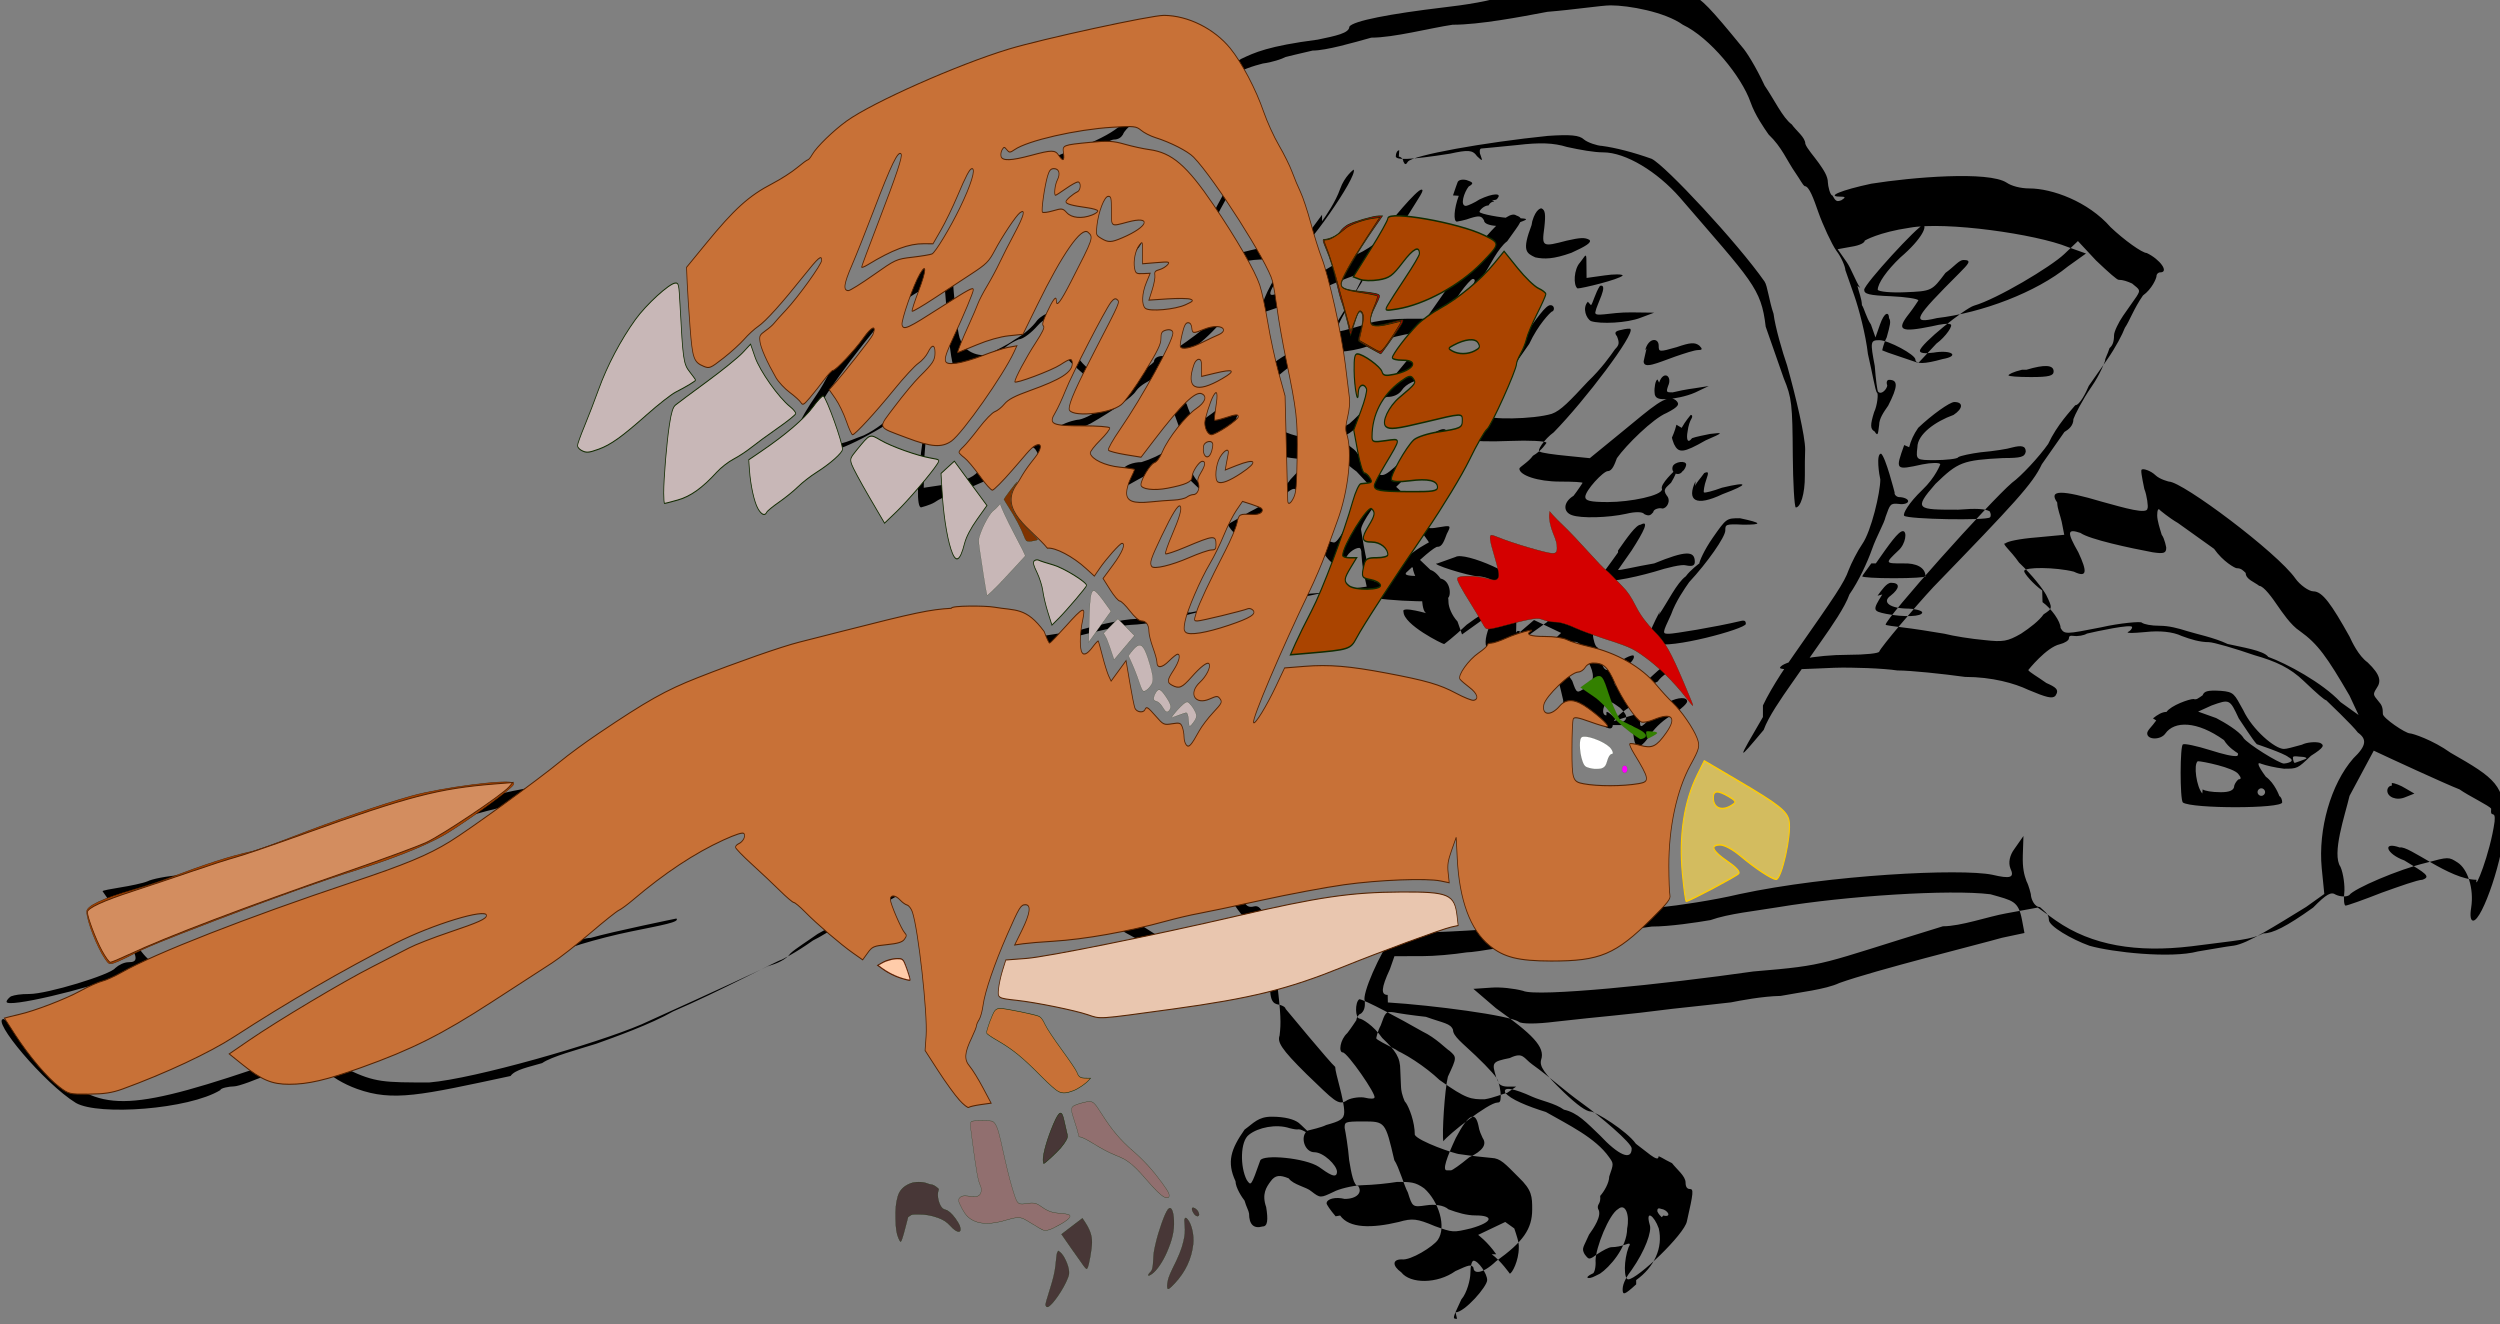 <?xml version="1.0" encoding="UTF-8" standalone="no"?>
<!-- Created with Inkscape (http://www.inkscape.org/) -->

<svg
   xmlns:dc="http://purl.org/dc/elements/1.1/"
   xmlns:cc="http://creativecommons.org/ns#"
   xmlns:rdf="http://www.w3.org/1999/02/22-rdf-syntax-ns#"
   xmlns:svg="http://www.w3.org/2000/svg"
   xmlns="http://www.w3.org/2000/svg"
   xmlns:sodipodi="http://sodipodi.sourceforge.net/DTD/sodipodi-0.dtd"
   xmlns:inkscape="http://www.inkscape.org/namespaces/inkscape"
   id="svg2"
   version="1.1"
   inkscape:version="0.48.3.1 r9886"
   width="398.678"
   height="211.199"
   xml:space="preserve"
   sodipodi:docname="drawing1.svg"><rect width="100%" height="100%" fill="#808080" stroke="none"/><defs
     id="defs6" /><sodipodi:namedview
     pagecolor="#ffffff"
     bordercolor="#666666"
     borderopacity="1"
     objecttolerance="10"
     gridtolerance="10"
     guidetolerance="10"
     inkscape:pageopacity="0"
     inkscape:pageshadow="2"
     inkscape:window-width="1280"
     inkscape:window-height="1000"
     id="namedview4"
     showgrid="false"
     fit-margin-top="0"
     fit-margin-left="0"
     fit-margin-right="0"
     fit-margin-bottom="0"
     inkscape:zoom="2"
     inkscape:cx="270.40355"
     inkscape:cy="160.3766"
     inkscape:window-x="0"
     inkscape:window-y="0"
     inkscape:window-maximized="1"
     inkscape:current-layer="g12" /><g
     id="g10"
     inkscape:groupmode="layer"
     inkscape:label="17021201"
     transform="matrix(1.25,0,0,-1.25,-15.346,863.297)"><g
       id="g12"
       transform="matrix(576,0,0,823.68,-286.194,61.951)"><path
         style="fill:#000000"
         d="m 0.799,0.61 c -5.229e-5,2.7551e-4 -1.1032e-4,8.0135e-4 -1.7652e-4,0.001 m 0,0 c -2.2936e-4,9.0768e-4 -5.5689e-4,0.001 -0.001,0.002 -0.001,0.002 -0.002,0.002 -0.003,0.002 -9.272e-4,-2.0858e-4 -0.003,-5.1559e-4 -0.004,-6.8226e-4 -0.001,-1.6667e-4 -0.002,-4.8694e-4 -0.002,-7.1189e-4 0,-6.6496e-4 0.006,-0.002 0.008,-0.002 0.001,0 0.002,-2.7047e-4 0.002,-6.0103e-4 m 0,0 c 0,-3.2677e-4 -1.9995e-4,-5.6792e-4 -5.6352e-4,-7.2141e-4 m 0,0 c -8.6143e-4,-3.637e-4 -0.003,-2.3534e-4 -0.005,4.1208e-4 -0.002,5.007e-4 -0.004,9.1049e-4 -0.005,9.1049e-4 -0.001,0 -0.004,8.7692e-4 -0.007,0.002 -0.013,0.005 -0.017,0.006 -0.019,0.008 -0.002,0.001 -0.004,0.002 -0.014,0.007 l -0.008,0.004 -0.005,-0.001 c -0.005,-0.001 -0.014,-0.004 -0.016,-0.006 -5.212e-4,-2.9917e-4 -0.004,-0.002 -0.008,-0.003 -0.004,-0.001 -0.01,-0.004 -0.013,-0.005 -0.004,-0.002 -0.007,-0.003 -0.007,-0.003 -5.402e-4,0 -0.014,-0.005 -0.024,-0.008 -0.005,-0.002 -0.013,-0.004 -0.017,-0.005 -0.004,-8.9021e-4 -0.01,-0.002 -0.012,-0.003 -0.003,-6.3148e-4 -0.006,-0.001 -0.007,-0.002 -0.02,-0.003 -0.026,-0.004 -0.034,-0.002 -0.003,7.5524e-4 -0.006,0.002 -0.007,0.003 -0.002,0.001 -0.004,0.003 -0.003,0.003 0.001,-8.853e-5 0.006,-0.002 0.008,-0.003 0.006,-0.002 0.008,-0.002 0.018,-0.002 0.01,5.7793e-4 0.037,0.006 0.047,0.009 0.019,0.006 0.025,0.008 0.028,0.009 0.002,4.1732e-4 0.004,0.001 0.005,0.002 0.001,6.7291e-4 0.004,0.002 0.006,0.003 0.002,7.7203e-4 0.005,0.002 0.006,0.002 0.001,5.8704e-4 0.002,0.001 0.003,0.001 5.618e-4,0 0.002,6.9319e-4 0.004,0.002 0.006,0.003 0.019,0.007 0.026,0.009 0.004,9.5525e-4 0.008,0.002 0.008,0.002 0.001,0 6.156e-4,-0.001 -9.897e-4,-0.001 -0.002,-4.362e-4 -0.002,-0.001 0.001,-0.002 0.004,-0.002 0.012,-0.006 0.014,-0.007 6.056e-4,-4.2126e-4 0.002,-7.6573e-4 0.002,-7.6573e-4 6.959e-4,0 0.002,-5.1212e-4 0.003,-0.001 0.001,-0.001 0.017,-0.008 0.018,-0.008 3.723e-4,0 0.001,5.2448e-4 0.002,0.001 8.112e-4,9.084e-4 0.002,0.001 0.005,0.001 0.002,0 0.005,1.5917e-4 0.005,3.5373e-4 0.001,3.8635e-4 0.002,0.002 4.849e-4,0.002 -4.584e-4,0 -8.334e-4,2.8643e-4 -8.334e-4,6.3652e-4 0,3.5009e-4 -7.5e-4,0.001 -0.002,0.002 -9.167e-4,8.1468e-4 -0.002,0.002 -0.002,0.002 0,8.6993e-4 0.003,5.481e-4 0.003,-3.8733e-4 2.919e-4,-5.3198e-4 0.001,-7.6154e-4 0.002,-5.6886e-4 0.002,3.6721e-4 0.003,-0.002 0.005,-0.011 0.001,-0.006 0.001,-0.007 6.728e-4,-0.009 -5.038e-4,-0.001 2.027e-4,-0.002 0.006,-0.006 0.006,-0.004 0.007,-0.005 0.009,-0.004 0.001,3.7944e-4 0.003,5.4124e-4 0.004,3.5957e-4 0.001,-1.8167e-4 0.002,-1.7079e-4 0.002,2.418e-5 5.68e-4,3.9722e-4 -0.006,0.007 -0.007,0.007 -0.001,0 -5.985e-4,0.002 0.001,0.003 8.962e-4,8.0139e-4 0.002,0.002 0.002,0.002 1.02e-5,3.614e-4 5.981e-4,9.9371e-4 0.001,0.001 7.084e-4,4.1111e-4 0.001,0.001 8.522e-4,0.002 -5.905e-4,0.001 0.003,0.007 0.007,0.011 0.002,0.002 0.003,0.004 0.004,0.004 5.875e-4,0.001 0.003,0.001 0.003,3.9875e-4 0,-9.1468e-4 -0.002,-0.003 -0.004,-0.004 l -0.002,-0.001 0.007,2.0931e-4 c 0.011,3.0652e-4 0.018,7.6783e-4 0.023,0.001 0.002,3.0167e-4 0.006,7.1189e-4 0.009,9.1119e-4 0.003,1.9949e-4 0.006,7.1049e-4 0.009,0.001 0.002,4.2524e-4 0.007,9.4476e-4 0.01,0.001 0.003,2.0948e-4 0.011,0.001 0.017,0.002 0.02,0.003 0.049,0.004 0.056,0.003 0.004,-6.6078e-4 0.005,-4.8007e-4 0.004,0.001 -4.619e-4,8.5525e-4 -1.763e-4,0.002 9.024e-4,0.003 l 0.002,0.002 -1.416e-4,-0.003 c -7.79e-5,-0.002 2.9e-4,-0.003 8.175e-4,-0.004 5.275e-4,-6.8928e-4 9.592e-4,-0.002 9.592e-4,-0.002 0,-6.621e-4 7.5e-4,-0.002 0.002,-0.002 9.167e-4,-6.4103e-4 0.002,-0.001 0.002,-0.002 7.5e-6,-9.5245e-4 0.005,-0.003 0.009,-0.004 0.005,-0.001 0.018,-0.002 0.024,-8.7832e-4 0.003,3.3142e-4 0.006,7.3846e-4 0.008,9.0489e-4 0.003,3.1523e-4 0.009,0.003 0.016,0.006 l 0.004,0.002 -5.72e-4,0.004 c -8.179e-4,0.006 0.002,0.013 0.007,0.017 0.003,0.002 0.003,0.003 0.001,0.004 -0.001,0.001 -0.007,0.005 -0.007,0.005 -3.494e-4,0 -0.002,0.001 -0.005,0.003 -0.003,0.002 -0.006,0.003 -0.011,0.004 -0.004,9.7483e-4 -0.009,0.002 -0.01,0.002 -0.002,0 -0.004,4.2773e-4 -0.006,9.5035e-4 -0.002,6.766e-4 -0.005,8.5454e-4 -0.008,6.1747e-4 -0.003,-1.8316e-4 -0.004,-1.9568e-4 -0.004,-2.779e-5 5.729e-4,1.6786e-4 0.001,5.2195e-4 0.001,7.8671e-4 0,5.4008e-4 -0.008,-6.6778e-4 -0.01,-0.001 -6.588e-4,-2.8842e-4 -0.002,-4.4891e-4 -0.003,-3.5664e-4 -8.021e-4,9.227e-5 -0.001,-8.252e-5 -0.001,-3.8843e-4 0,-3.0591e-4 -8.938e-4,-7.1328e-4 -0.002,-9.0489e-4 -0.003,-4.6921e-4 -0.007,-0.004 -0.007,-0.004 3.2e-4,-3.6209e-4 0.002,-0.001 0.004,-0.002 0.002,-6.3102e-4 0.003,-0.001 0.002,-0.002 -6.896e-4,-4.8226e-4 -0.002,-2.3662e-4 -0.006,9.3916e-4 -0.003,0.001 -0.008,0.002 -0.014,0.002 -0.005,4.7967e-4 -0.012,0.001 -0.015,0.001 -0.003,3.2523e-4 -0.01,5.1145e-4 -0.014,4.1382e-4 -0.005,-1.2795e-4 -0.012,-4.7584e-4 -0.012,7.89e-6 5.545e-4,0.001 0.008,0.002 0.015,0.002 0.004,4.66e-6 0.007,2.3372e-4 0.007,5.0966e-4 3.934e-4,7.1049e-4 0.008,0.007 0.012,0.01 0.018,0.013 0.022,0.016 0.024,0.019 0.002,0.002 0.004,0.004 0.005,0.005 0.001,4.1775e-4 0.002,0.001 0.002,0.002 2.532e-4,5.5773e-4 0.002,0.003 0.004,0.005 0.002,0.002 0.003,0.004 0.003,0.004 0,4.307e-4 5.625e-4,0.001 0.001,0.002 6.875e-4,3.99e-4 0.001,0.001 0.001,0.002 0,5.2876e-4 0.001,0.002 0.002,0.003 0.001,0.001 0.003,0.003 0.003,0.003 8.89e-4,0.001 7.64e-4,0.001 -0.001,0.002 -0.001,3.1748e-4 -0.002,5.7724e-4 -0.003,5.7724e-4 -3.242e-4,0 -0.002,0.001 -0.005,0.003 l -0.004,0.003 -0.003,-0.002 c -0.003,-0.002 -0.015,-0.007 -0.02,-0.008 -0.002,-3.9882e-4 -0.012,-0.006 -0.012,-0.007 0,-3.5036e-4 0.001,-4.6614e-4 0.003,-2.8077e-4 0.004,4.8716e-4 0.006,-5.1073e-4 0.002,-0.001 -0.004,-7.8741e-4 -0.006,-8.1049e-4 -0.006,-6.839e-5 0,7.5734e-4 -0.006,0.003 -0.008,0.003 -0.002,0 -0.002,-2.803e-4 -0.001,-0.004 2.194e-4,-0.002 5.65e-4,-0.004 7.679e-4,-0.004 7.755e-4,-5.4229e-4 0.002,5.19e-4 0.002,0.001 -2.582e-4,4.705e-4 -7.64e-5,8.5525e-4 4.039e-4,8.5525e-4 0.002,0 0.002,-0.001 -1.994e-4,-0.004 -0.001,-0.001 -0.002,-0.002 -0.002,-0.003 -2.392e-4,-0.001 -1.5258e-4,-0.002 -0.001,-0.001 -0.001,3.8328e-4 -0.001,0.001 -1.1247e-4,0.003 7.109e-4,0.001 9.932e-4,0.003 6.273e-4,0.003 -3.659e-4,2.679e-4 -0.001,0.003 -0.002,0.006 -4.857e-4,0.003 -0.002,0.007 -0.003,0.009 -0.001,0.002 -0.002,0.004 -0.002,0.004 0,4.968e-4 -8.789e-4,0.002 -0.002,0.003 -0.001,0.001 -0.003,0.004 -0.004,0.006 -0.001,0.002 -0.002,0.004 -0.003,0.004 -4.694e-4,2.0286e-4 -0.001,0.001 -0.002,0.002 -0.002,0.002 -0.003,0.004 -0.006,0.006 -0.001,0.001 -0.003,0.003 -0.004,0.005 -0.002,0.004 -0.009,0.01 -0.015,0.012 -0.004,0.002 -0.012,0.003 -0.016,0.003 -0.002,-6.41e-6 -0.008,-6.601e-4 -0.014,-0.001 -0.006,-7.923e-4 -0.015,-0.002 -0.021,-0.002 -0.005,-5.1539e-4 -0.013,-0.002 -0.018,-0.002 -0.004,-7.7902e-4 -0.01,-0.002 -0.013,-0.002 -0.003,-4.7328e-4 -0.006,-0.001 -0.006,-0.001 -7.414e-4,-2.9423e-4 -0.003,-8.2448e-4 -0.005,-0.001 -0.002,-3.5427e-4 -0.005,-0.001 -0.007,-0.002 -0.002,-6.221e-4 -0.006,-0.002 -0.008,-0.002 -0.004,-8.5245e-4 -0.015,-0.005 -0.016,-0.007 -3.666e-4,-4.2928e-4 -0.001,-7.8042e-4 -0.002,-7.8042e-4 -4.778e-4,0 -0.002,-5.2511e-4 -0.003,-0.001 -0.001,-6.418e-4 -0.005,-0.002 -0.007,-0.002 -0.003,-6.3382e-4 -0.007,-0.002 -0.008,-0.003 -0.002,-8.0769e-4 -0.003,-0.001 -0.003,-0.001 -3.479e-4,0 -0.004,-0.002 -0.008,-0.005 -0.004,-0.002 -0.007,-0.005 -0.007,-0.005 -2.676e-4,-6.322e-5 0.001,-0.013 0.002,-0.014 6.968e-4,-0.002 0.005,-0.003 0.007,-0.002 7.479e-4,3.7224e-4 0.003,0.001 0.005,0.002 0.002,7.6923e-4 0.004,0.002 0.005,0.003 8.731e-4,6.7568e-4 0.002,0.001 0.002,0.001 0.002,0 0.009,0.004 0.017,0.009 0.002,0.001 0.003,0.002 0.004,0.002 6.394e-4,-4.4709e-4 -0.009,-0.007 -0.012,-0.008 -0.001,-5.2591e-4 -0.002,-0.001 -0.002,-0.001 0,-2.1252e-4 -0.001,-7.1259e-4 -0.003,-0.001 -0.003,-9.1678e-4 -0.003,-0.002 1.56e-4,-0.005 0.003,-0.003 0.005,-0.005 0.007,-0.005 0.002,-3.7696e-4 0.005,-0.002 0.004,-0.003 -0.002,-9.4896e-4 -0.015,0.007 -0.015,0.01 -6.17e-5,3.2051e-4 -1.554e-4,8.2867e-4 -2.083e-4,0.001 -5.29e-5,3.0035e-4 -0.001,-1.2013e-4 -0.002,-9.3427e-4 -0.001,-8.1398e-4 -0.003,-0.002 -0.004,-0.002 -6.875e-4,-2.1e-4 -0.003,-9.4266e-4 -0.004,-0.002 -0.002,-6.8565e-4 -0.005,-0.002 -0.008,-0.003 -0.003,-9.2658e-4 -0.006,-0.002 -0.006,-0.002 -0.001,-4.9439e-4 -0.003,-0.008 -0.003,-0.013 l -7.28e-5,-0.003 0.005,5.2459e-4 c 0.003,2.9923e-4 0.006,0.001 0.007,0.002 9.505e-4,6.2449e-4 0.002,0.001 0.003,0.001 4.415e-4,0 0.001,5.4265e-4 0.002,0.001 8.121e-4,6.6323e-4 0.003,0.001 0.004,0.002 0.003,0.001 0.001,-2.3485e-4 0.009,0.003 0.002,8.0139e-4 0.004,0.001 0.004,0.001 0.002,0 0.009,0.003 0.011,0.005 0.001,0.001 0.003,0.002 0.004,0.003 0.001,2.881e-4 0.002,9.2377e-4 0.002,0.001 0,4.887e-4 6.786e-4,8.8881e-4 0.002,8.8881e-4 0.001,0 0.009,0.004 0.012,0.006 5.682e-4,5.1096e-4 0.001,7.6154e-4 0.002,5.5694e-4 2.926e-4,-2.0465e-4 -4.677e-4,-9.7203e-4 -0.002,-0.002 -0.001,-7.3357e-4 -0.004,-0.003 -0.007,-0.004 -0.003,-0.002 -0.006,-0.003 -0.007,-0.004 -0.001,-3.8492e-4 -0.003,-0.001 -0.004,-0.002 -7.91e-4,-9.2238e-4 -0.005,-0.003 -0.01,-0.005 l -0.009,-0.003 2.271e-4,-0.002 c 4.386e-4,-0.004 0.004,-0.008 0.006,-0.006 3.149e-4,3.563e-4 0.003,0.001 0.005,0.002 0.003,7.9511e-4 0.005,0.002 0.005,0.002 3.473e-4,4.2724e-4 0.002,0.001 0.004,0.001 0.004,8.2867e-4 0.009,0.003 0.009,0.004 0,2.8235e-4 -0.001,0.002 -0.002,0.004 -0.001,0.002 -0.004,0.005 -0.004,0.005 0.001,7.035e-4 0.005,-0.002 0.007,-0.004 9.333e-4,-0.002 0.002,-0.003 0.002,-0.003 5.634e-4,-3.94e-4 0.01,0.005 0.015,0.008 0.003,0.002 0.006,0.003 0.006,0.003 9.05e-4,0 0.002,6.4109e-4 0.003,0.001 6.395e-4,9.8181e-4 0.001,0.001 0.002,7.8112e-4 9.414e-4,-0.001 -2.81e-5,-0.002 -0.003,-0.003 -0.003,-9.7483e-4 -0.014,-0.008 -0.014,-0.009 0,-2.6717e-4 0.001,-6.5322e-4 0.003,-8.5804e-4 0.002,-2.0467e-4 0.005,-8.3287e-4 0.007,-0.001 0.006,-0.002 0.01,-0.001 0.015,0.001 0.005,0.003 0.017,0.013 0.017,0.014 0,5.8973e-4 -0.008,-3.47e-4 -0.013,-0.002 -0.004,-0.001 -0.009,-0.001 -0.01,-7.1539e-4 -2.206e-4,1.5428e-4 3.855e-4,0.001 0.001,0.002 0.003,0.003 0.009,0.01 0.008,0.01 -2.446e-4,1.7108e-4 -0.005,-0.001 -0.011,-0.003 -0.006,-0.002 -0.011,-0.003 -0.011,-0.003 -0.001,4.8095e-4 3.569e-4,0.003 0.004,0.007 0.002,0.002 0.003,0.003 0.002,0.002 -2.931e-4,-8.014e-4 -0.001,-0.002 -0.002,-0.003 -0.004,-0.004 -0.003,-0.004 0.002,-0.002 0.002,7.021e-4 0.007,0.002 0.011,0.004 0.005,0.001 0.009,0.003 0.009,0.004 0.002,0.002 0.008,0.007 0.009,0.007 7.759e-4,0 -3.516e-4,-0.001 -0.003,-0.004 -0.002,-0.002 -0.004,-0.004 -0.004,-0.004 0,-3.3677e-4 -0.002,-0.002 -0.003,-0.003 -0.002,-0.001 -0.003,-0.003 -0.003,-0.003 0,-3.313e-4 -0.002,-0.002 -0.003,-0.004 -0.002,-0.002 -0.003,-0.004 -0.003,-0.004 2.207e-4,-1.5434e-4 0.003,3.8243e-4 0.006,0.001 0.003,8.5035e-4 0.008,0.001 0.01,0.001 l 0.004,0 0.006,0.006 c 0.006,0.006 0.012,0.011 0.014,0.01 0.002,-5.0721e-4 0.001,-0.001 -0.002,-0.004 -0.002,-0.001 -0.004,-0.004 -0.005,-0.005 -7.627e-4,-0.001 -0.002,-0.002 -0.002,-0.002 -4.736e-4,0 -6.294e-4,2.6223e-4 -3.461e-4,5.8275e-4 2.833e-4,3.2051e-4 1.677e-4,5.8275e-4 -2.568e-4,5.8275e-4 -7.353e-4,0 -0.005,-0.004 -0.005,-0.005 0,-1.8605e-4 4.687e-4,-1.4133e-4 0.001,9.937e-5 0.001,5.454e-4 7.72e-5,-5.4167e-4 -0.004,-0.004 -0.002,-0.001 -0.003,-0.003 -0.004,-0.004 -0.001,-0.002 -0.001,-0.002 2.289e-4,-0.001 8.484e-4,2.4523e-4 0.004,7.6224e-4 0.007,0.001 0.003,3.8691e-4 0.006,0.001 0.007,0.002 0.002,0.001 0.003,9.2377e-4 0.003,-3.7096e-4 -5.054e-4,-9.2097e-4 -0.009,-0.003 -0.015,-0.004 -0.003,-3.63e-4 -0.005,-9.3427e-4 -0.006,-0.002 -6.972e-4,-6.9602e-4 -0.002,-0.001 -0.003,-0.001 -7.924e-4,9.388e-5 -0.003,-0.001 -0.005,-0.003 -0.002,-0.002 -0.004,-0.003 -0.005,-0.003 -8.509e-4,-1.8886e-4 -0.002,-8.4126e-4 -0.002,-0.001 -2.761e-4,-6.0823e-4 -0.001,-0.001 -0.002,-0.001 -8.509e-4,-1.8886e-4 -0.002,-6.6119e-4 -0.002,-0.001 -7.084e-4,-0.001 7.924e-4,-0.009 0.002,-0.011 0.001,-0.001 5.346e-4,-0.001 0.001,-0.002 -5.159e-4,-4.3473e-4 9.8537e-4,-5.5498e-4 0.001,-5.5498e-4 0.001,0 0.003,0.003 0.003,0.003 0,3.606e-4 0.002,0.002 0.003,0.003 l 0.003,0.002 -0.004,0.003 c -0.004,0.002 -0.009,0.006 -0.007,0.006 4.297e-4,9.916e-5 0.006,-0.002 0.007,-0.003 8.478e-4,-8.8042e-4 0.002,-0.002 0.004,-0.003 0.002,-0.001 0.002,-0.001 0.008,0.003 0.006,0.004 0.008,0.004 0.008,0.003 0,-4.2798e-4 -0.013,-0.01 -0.014,-0.01 -0.001,0 -0.005,-0.004 -0.005,-0.005 6.57e-4,-0.003 0.002,-0.008 0.003,-0.008 1.296e-4,-1.1916e-4 0.003,0.001 0.006,0.003 0.003,0.002 0.006,0.003 0.006,0.003 1.46e-4,6.647e-5 -0.001,0.001 -0.003,0.003 -0.003,0.003 -0.007,0.006 -0.005,0.006 7.966e-4,0 0.007,-0.005 0.007,-0.006 4.095e-4,-7.6993e-4 0.001,-9.2657e-4 0.003,-6.606e-4 0.003,3.4891e-4 0.003,3.4821e-4 0.002,-0.001 -5.426e-4,-0.001 -0.001,-0.002 -0.002,-0.002 -5.292e-4,1.42e-4 -0.004,-0.002 -0.007,-0.004 -0.001,-8.8156e-4 0.005,-2.1558e-4 0.008,-0.001 0.002,-5.5963e-4 0.002,-0.003 0.001,-0.003 -0.002,-0.001 -0.018,-6.773e-5 -0.019,4.8136e-4 -0.001,9.2028e-4 -0.013,4.8243e-4 -0.021,-7.7972e-4 -0.001,-1.796e-4 -0.004,-5.3851e-4 -0.007,-7.979e-4 -0.003,-2.5906e-4 -0.009,-0.001 -0.013,-0.002 -0.004,-6.6449e-4 -0.009,-0.001 -0.01,-0.001 -0.003,-1.305e-5 -0.025,-0.004 -0.034,-0.006 -0.004,-9.5944e-4 -0.008,-0.002 -0.009,-0.002 -0.002,9.02e-6 -0.032,-0.01 -0.034,-0.011 -7.044e-4,-5.0671e-4 -0.004,-0.002 -0.018,-0.007 -0.014,-0.005 -0.024,-0.008 -0.026,-0.008 -6.971e-4,0 -0.003,-3.7658e-4 -0.004,-8.3706e-4 -0.002,-4.6026e-4 -0.006,-0.001 -0.009,-0.002 -0.004,-5.4028e-4 -0.009,-0.001 -0.011,-0.002 -0.003,-4.6362e-4 -0.008,-0.001 -0.011,-0.002 -0.006,-0.001 -0.014,-0.002 -0.037,-0.007 -0.009,-0.002 -0.019,-0.004 -0.022,-0.005 -7.9587e-4,-2.9677e-4 -0.002,-5.4214e-4 -0.003,-5.4526e-4 -0.001,-2.92e-6 -0.004,-6.1418e-4 -0.006,-0.001 -0.007,-0.002 -0.025,-0.005 -0.025,-0.004 0,2.801e-4 5.9316e-4,6.6843e-4 0.001,8.6293e-4 l 4.488e-5,-2.24e-6 c 7.2498e-4,1.9456e-4 0.002,3.5373e-4 0.004,3.5373e-4 0.004,0 0.018,0.003 0.019,0.004 8.0185e-4,5.0745e-4 0.002,9.2238e-4 0.003,9.2238e-4 0.002,0 0.002,6.3259e-4 2.1051e-4,0.003 -0.001,0.001 -0.002,0.003 -0.002,0.003 0,7.1189e-4 -9.375e-4,0.002 -0.002,0.003 -0.001,0.001 -0.002,0.002 -0.002,0.002 0,1.0473e-4 0.002,3.7037e-4 0.004,5.9032e-4 0.002,2.1993e-4 0.005,6.474e-4 0.006,9.4965e-4 8.0831e-4,3.0252e-4 0.004,8.1888e-4 0.008,0.001 0.004,3.2846e-4 0.009,0.001 0.011,0.002 0.005,0.001 0.019,0.003 0.025,0.004 0.002,2.1943e-4 0.005,7.0769e-4 0.007,0.001 0.005,0.001 0.023,0.005 0.03,0.006 0.004,5.6002e-4 0.008,0.001 0.009,0.001 0.003,5.5666e-4 0.019,0.002 0.027,0.003 0.008,5.6011e-4 0.011,3.4299e-4 0.011,-7.6504e-4 0,-6.7896e-4 7.035e-4,-6.0017e-4 0.004,3.9665e-4 0.002,6.8415e-4 0.005,0.002 0.006,0.003 0.004,0.002 0.033,0.012 0.037,0.013 0.002,3.3e-4 0.007,0.001 0.011,0.002 0.004,9.7063e-4 0.008,0.002 0.009,0.002 7.87e-4,0 0.005,6.6402e-4 0.01,0.001 0.004,8.1189e-4 0.011,0.002 0.014,0.002 0.003,3.1321e-4 0.008,9.5734e-4 0.012,0.001 0.003,4.7401e-4 0.007,8.361e-4 0.01,0.001 0.003,3.1249e-4 0.013,0.001 0.019,0.002 l 0.01,0.001 -6.106e-4,0.002 c -3.359e-4,0.001 -5.864e-4,0.003 -5.569e-4,0.003 2.95e-5,7.2098e-4 -2.067e-4,0.001 -5.248e-4,0.001 -0.001,0 -0.003,-0.001 -0.003,-0.002 0,-5.5532e-4 -6.563e-4,-0.001 -0.001,-0.001 -0.006,0.001 -0.007,0.01 -0.01,0.012 -0.001,9.3412e-4 -0.005,-0.003 -0.006,-0.003 -0.002,-9.3846e-4 -0.004,-0.002 -0.005,-0.003 -8.656e-4,-6.6883e-4 -0.002,-0.001 -0.002,-0.001 -2.959e-4,0 -0.002,0.001 -0.003,0.003 -0.001,0.001 -0.003,0.003 -0.004,0.004 -0.001,7.5105e-4 -0.003,0.002 -0.003,0.003 -6.241e-4,0.001 -0.001,0.002 -0.002,0.002 -9.624e-4,0 -0.009,-0.003 -0.014,-0.005 -0.002,-8.4755e-4 -0.004,-0.002 -0.004,-0.002 -3.825e-4,0 -0.002,-6.5559e-4 -0.003,-0.001 -0.002,-8.014e-4 -0.003,-0.001 -0.004,-0.001 -0.002,0 -0.004,0.003 -0.006,0.007 -0.002,0.005 -0.002,0.005 -0.011,-9.3636e-4 -7.728e-4,-4.6991e-4 -0.003,-0.001 -0.006,-0.002 -0.002,-5.4781e-4 -0.005,-0.001 -0.007,-0.002 -0.001,-4.3416e-4 -0.003,-7.8951e-4 -0.003,-7.8951e-4 -0.001,0 -0.001,0.004 4.678e-4,0.011 7.741e-4,0.003 0.001,0.006 8.364e-4,0.006 -3.141e-4,2.1965e-4 -0.002,-1.7205e-4 -0.003,-8.7063e-4 -0.001,-6.9839e-4 -0.003,-0.001 -0.003,-0.001 -4.208e-4,0 -0.001,-4.3759e-4 -0.002,-9.7272e-4 -6.291e-4,-5.3484e-4 -0.003,-0.002 -0.006,-0.003 -0.004,-0.001 -0.006,-0.002 -0.01,-0.001 l -0.005,2.9192e-4 5.364e-4,0.002 c 2.95e-4,0.001 0.002,0.003 0.004,0.005 0.002,0.002 0.004,0.005 0.005,0.007 0.001,0.002 0.002,0.004 0.003,0.004 4.897e-4,2.33e-6 0.003,0.002 0.006,0.004 0.003,0.002 0.007,0.005 0.01,0.006 0.003,9.5245e-4 0.008,0.004 0.012,0.007 0.009,0.006 0.013,0.008 0.021,0.01 0.003,7.1188e-4 0.007,0.002 0.009,0.003 0.002,0.001 0.004,0.002 0.004,0.002 3.682e-4,0 0.001,7.5105e-4 0.002,0.002 0.002,0.002 0.008,0.004 0.014,0.005 0.003,3.9009e-4 0.006,0.001 0.008,0.002 0.003,0.001 0.006,0.002 0.017,0.003 0.004,5.8275e-4 0.007,0.001 0.007,0.002 7.981e-4,9.0279e-4 0.009,0.002 0.021,0.003 0.004,3.1631e-4 0.011,0.001 0.014,0.002 0.004,6.3201e-4 0.008,0.001 0.009,0.001 0.002,4.07e-6 0.005,3.9405e-4 0.007,8.6713e-4 0.009,0.002 0.015,0.001 0.025,-0.002 0.002,-5.6063e-4 0.004,-0.002 0.011,-0.008 9.167e-4,-7e-4 0.003,-0.003 0.005,-0.006 0.002,-0.002 0.004,-0.005 0.006,-0.006 0.001,-0.001 0.003,-0.002 0.003,-0.003 3.274e-4,-7.2167e-4 0.002,-0.002 0.003,-0.003 0.001,-0.001 0.002,-0.002 0.002,-0.003 1.62e-5,-5.1617e-4 4.894e-4,-0.002 0.001,-0.002 7.516e-4,-9.4545e-4 0.001,-0.001 0.002,-7.3706e-4 0.001,4.5206e-4 9.549e-4,5.4989e-4 -3.848e-4,5.5726e-4 -0.003,1.87e-5 3.188e-4,0.001 0.007,0.002 0.009,0.001 0.026,0.002 0.03,1.4901e-4 0.001,-4.8617e-4 0.003,-8.8392e-4 0.005,-8.8392e-4 0.005,0 0.013,-0.002 0.018,-0.006 0.003,-0.002 0.007,-0.004 0.008,-0.004 0.003,-0.001 0.005,-0.003 0.003,-0.003 -4.584e-4,0 -8.334e-4,-2.6162e-4 -8.334e-4,-5.8139e-4 0,-3.1977e-4 -0.001,-0.002 -0.003,-0.003 -0.002,-0.002 -0.003,-0.004 -0.004,-0.005 -5.416e-4,-0.001 -0.002,-0.003 -0.004,-0.005 -0.001,-0.001 -0.003,-0.003 -0.004,-0.004 -5.962e-4,-0.001 -0.002,-0.003 -0.003,-0.003 -0.001,-8.6853e-4 -0.004,-0.003 -0.006,-0.006 -0.002,-0.002 -0.006,-0.005 -0.008,-0.006 -0.005,-0.003 -0.028,-0.021 -0.028,-0.022 0,-7.656e-5 0.002,-2.721e-4 0.004,-4.3453e-4 0.002,-1.6243e-4 0.006,-5.9141e-4 0.009,-9.5315e-4 0.002,-3.6187e-4 0.006,-8.0909e-4 0.009,-9.9371e-4 0.004,-3.0929e-4 0.005,-2.0502e-4 0.008,0.001 0.002,9.1958e-4 0.004,0.002 0.005,0.003 0.002,9.1679e-4 0.002,9.3777e-4 5.667e-4,0.003 -7.97e-4,0.001 -0.003,0.003 -0.006,0.005 -0.002,0.002 -0.004,0.003 -0.003,0.003 4.105e-4,2.8706e-4 0.003,7e-4 0.007,9.1818e-4 l 0.006,3.9598e-4 -5.603e-4,0.002 c -3.082e-4,0.001 -9.609e-4,0.002 -0.001,0.003 -0.002,0.002 9.044e-4,0.002 0.01,1.0494e-4 0.005,-9.5734e-4 0.01,-0.002 0.01,-0.001 2.052e-4,1.4346e-4 -1.115e-4,0.002 -7.037e-4,0.003 -5.922e-4,0.002 -8.397e-4,0.003 -5.502e-4,0.003 2.896e-4,2.0251e-4 0.002,-1.8617e-4 0.003,-8.6363e-4 0.001,-6.7756e-4 0.003,-0.001 0.003,-0.001 0.003,0 0.024,-0.011 0.028,-0.015 0.001,-0.001 0.003,-0.002 0.004,-0.002 0.002,0 0.004,-0.002 0.008,-0.007 5.168e-4,-7.9091e-4 0.002,-0.003 0.004,-0.004 0.003,-0.002 0.003,-0.003 0.002,-0.004 -8.553e-4,-9.5804e-4 -7.885e-4,-0.001 3.885e-4,-0.002 7.817e-4,-6.0406e-4 0.001,-0.001 0.001,-0.002 5.8e-6,-6.26e-4 0.005,-0.003 0.006,-0.003 5.576e-4,0 0.005,-0.001 0.009,-0.003 0.01,-0.004 0.012,-0.005 0.012,-0.011 -8.86e-5,-0.005 -0.005,-0.015 -0.007,-0.015 -5.761e-4,0 -7.404e-4,7.4405e-4 -4.452e-4,0.002 6.566e-4,0.003 -7.898e-4,0.006 -0.003,0.007 -0.002,8.965e-4 -0.002,8.93e-4 -0.007,-4.703e-5 -0.006,-0.001 -0.016,-0.004 -0.017,-0.005 -5.809e-4,-3.0234e-4 -0.002,-2.7371e-4 -0.003,6.947e-5 -0.001,4.7347e-4 -0.002,1.3974e-4 -0.005,-0.002 -0.006,-0.003 -0.009,-0.004 -0.011,-0.004 -0.003,-0.001 -0.005,-0.001 -0.016,-0.002 -0.012,-0.001 -0.022,8.63e-5 -0.03,0.004 l -0.004,0.002 -0.007,-8.979e-4 c -0.004,-4.9389e-4 -0.01,-0.002 -0.014,-0.002 -0.028,-0.006 -0.025,-0.006 -0.042,-0.007 -0.02,-0.002 -0.048,-0.004 -0.051,-0.003 -0.002,3.7749e-4 -0.005,6.0154e-4 -0.007,4.9788e-4 l -0.004,-1.8848e-4 0.005,-0.003 c 0.008,-0.004 0.011,-0.006 0.01,-0.008 -3.707e-4,-0.001 5.659e-4,-0.002 0.005,-0.005 0.003,-0.002 0.005,-0.003 0.006,-0.003 0.001,0 0.008,-0.003 0.01,-0.005 0.002,-0.001 0.005,-0.003 0.005,-0.002 0,2.315e-4 0.001,-3.3281e-4 0.003,-0.001 0.001,-9.2098e-4 0.003,-0.002 0.003,-0.003 0,-7.4126e-4 4.176e-4,-0.001 9.279e-4,-0.001 8.91e-4,0 8.305e-4,-5.1381e-4 -6.316e-4,-0.005 -5.06e-4,-0.002 -0.011,-0.009 -0.013,-0.009 -0.001,0 -0.001,0.003 9.33e-5,0.005 4.989e-4,5.645e-4 2.927e-4,6.6521e-4 -7.752e-4,3.7864e-4 -8.002e-4,-2.1472e-4 -0.002,-3.904e-4 -0.003,-3.904e-4 -6.322e-4,0 -0.002,-5.496e-4 -0.003,-0.001 -0.002,-0.001 -0.002,-0.001 -0.003,-6.228e-5 -7.024e-4,9.1748e-4 -2.4025e-4,0.001 0.001,0.003 0.001,9.8002e-4 0.003,0.003 0.002,0.004 -2.964e-4,7.9231e-4 6.6386e-4,6.5568e-4 4.7194e-4,0.002 8.344e-4,6.4965e-4 0.002,0.002 0.002,0.003 0.001,0.002 0.001,0.002 -2.52e-5,0.003 -0.003,0.003 -0.009,0.005 -0.014,0.007 -0.004,8.6451e-4 -0.008,0.002 -0.009,0.003 -5.8774e-4,0.001 0.002,6.392e-4 0.006,-6.4227e-4 0.002,-6.2325e-4 0.005,-0.001 0.007,-0.002 0.003,-4.4585e-4 0.005,-0.002 0.008,-0.004 0.004,-0.003 0.007,-0.004 0.007,-0.002 0,8.3636e-4 -0.007,0.005 -0.011,0.007 -0.004,0.002 -0.007,0.004 -0.011,0.006 -0.002,0.001 -0.002,0.002 -0.005,0.001 -0.004,-5.7431e-4 -0.004,-6.993e-4 -0.003,-0.003 7.3345e-4,-0.001 0.001,-0.002 0.001,-0.003 -3.352e-5,-8.4833e-4 -3.2178e-4,-8.9376e-4 -7.0956e-4,-8.9376e-4 -0.002,0 -0.011,-0.005 -0.012,-0.006 -3.4109e-4,0.001 2.8349e-4,0.008 0.001,0.01 0.002,0.003 0.002,0.003 3.833e-4,0.004 -8.051e-4,3.2976e-4 -0.003,0.002 -0.006,0.003 -0.005,0.002 -0.013,0.005 -0.014,0.005 -0.001,-4.3926e-4 -9.444e-4,-0.003 8.67e-5,-0.003 l -1.018e-5,-1.18e-6 c 4.567e-4,0 0.003,-0.001 0.005,-0.003 0.003,-0.002 0.004,-0.003 0.004,-0.005 7.04e-5,-0.001 1.663e-4,-0.003 2.13e-4,-0.003 4.68e-5,-4.8077e-4 7.168e-4,-0.002 0.001,-0.002 7.723e-4,-8.0139e-4 0.002,-0.003 0.002,-0.005 7.662e-4,-0.001 0.009,-0.003 0.01,-0.003 0.002,-2.1795e-4 0.006,-5.327e-4 0.007,-5.7805e-4 0.002,-5.565e-5 0.003,-9.014e-4 0.006,-0.003 0.003,-0.002 0.003,-0.003 0.003,-0.005 -5e-6,-0.003 -0.002,-0.005 -0.008,-0.008 -0.003,-0.002 -0.005,-0.002 -0.005,-0.001 -4.937e-4,5.5869e-4 -0.001,4.3513e-4 -0.004,-5.253e-4 -0.004,-0.002 -0.01,-0.002 -0.012,-1.9007e-4 -0.002,0.001 -0.002,0.002 7.92e-5,0.002 0.002,-2.1364e-4 0.007,0.002 0.008,0.003 0.002,0.002 2.231e-4,0.006 -0.003,0.008 -0.002,0.001 -0.003,0.001 -0.006,0.001 -0.002,-2.2709e-4 -0.005,-4.6097e-4 -0.008,-5.1973e-4 -0.002,-5.877e-5 -0.005,-6.0998e-4 -0.006,-0.001 -0.003,-0.001 -0.003,-0.001 -0.005,6.555e-5 -0.001,6.5097e-4 -0.004,0.001 -0.005,0.002 -0.002,5.7572e-4 -0.003,5.1443e-4 -0.004,-4.4659e-4 -0.001,-9.3986e-4 -0.002,-0.002 -0.001,-0.004 4.645e-4,-0.002 3.178e-4,-0.003 -7.871e-4,-0.003 -0.002,-4.0632e-4 -0.003,3.406e-4 -0.003,0.002 -1.029e-4,4.9033e-4 -6.003e-4,0.001 -0.001,0.002 -5.049e-4,4.3297e-4 -0.002,0.002 -0.002,0.003 -0.002,0.003 -0.001,0.005 0.002,0.008 0.002,0.001 0.003,0.002 0.006,0.002 0.003,0 0.005,-4.1485e-4 0.006,-9.5457e-4 4.6409e-4,-2.4966e-4 0.003,-0.002 0.003,-0.002 -9.945e-5,-1.1252e-4 -0.002,0.001 -0.003,0.001 -4.5159e-4,-5.616e-5 -0.001,5.8e-7 -0.002,1.7354e-4 -0.003,6.9845e-4 -0.007,1.1156e-4 -0.009,-0.001 -0.002,-0.001 -0.002,-0.005 -5.255e-4,-0.007 9.629e-4,-0.001 9.696e-4,-0.001 0.003,0.003 5.908e-4,0.001 0.01,4.003e-4 0.013,-9.9651e-4 0.002,-0.001 0.004,-0.002 0.004,-7.2657e-4 -6.4e-5,0.001 -0.003,0.003 -0.005,0.003 -0.002,0 -0.003,0.002 -0.002,0.003 1.1913e-4,1.7986e-4 3.1574e-4,3.114e-4 6.0325e-4,3.6648e-4 5.163e-4,9.839e-5 0.003,4.816e-4 0.004,8.5174e-4 0.003,5.8136e-4 0.004,8.8742e-4 0.004,0.002 -5.8e-6,0.002 -0.002,0.006 -0.002,0.007 -0.001,5.4612e-4 -0.011,0.009 -0.011,0.009 0,2.4387e-4 -6.9e-4,5.6958e-4 -0.002,7.2378e-4 -0.001,2.5017e-4 -0.002,9.014e-4 -0.001,0.006 4.415e-5,0.002 -2.784e-5,0.003 -2.6131e-4,0.004 M 0.546,0.62 c 0.002,-0.003 0.005,-0.006 0.007,-0.006 8.1776e-4,0 0.003,5.1808e-4 0.005,0.001 0.002,6.332e-4 0.006,0.002 0.008,0.002 0.002,4.6502e-4 0.011,0.002 0.018,0.004 0.016,0.003 0.039,0.007 0.045,0.008 0.009,0.001 0.023,0.004 0.028,0.006 0.011,0.003 0.02,0.007 0.02,0.008 -8.952e-4,0.001 -0.026,-7.5175e-4 -0.036,-0.003 -0.002,-2.8548e-4 -0.007,-0.001 -0.013,-0.002 -0.005,-8.3147e-4 -0.015,-0.003 -0.021,-0.004 -0.006,-0.001 -0.012,-0.002 -0.013,-0.002 -0.002,1.17e-6 -0.015,-0.002 -0.024,-0.004 -0.004,-7.5664e-4 -0.009,-0.002 -0.012,-0.002 -0.007,-8.4056e-4 -0.014,-0.002 -0.014,-0.003 0,-3.9933e-4 4.5681e-4,-0.001 0.001,-0.002 z m 0.153,0.073 c 0.004,7.05e-6 0.01,0.002 0.019,0.006 0.004,0.002 0.007,0.003 0.008,0.003 6.447e-4,0 0.003,4.446e-4 0.004,9.8811e-4 l 0.003,9.8812e-4 -0.002,0.001 c -0.002,0.001 -0.002,0.002 -0.003,0.008 -2.292e-4,0.004 -7.196e-4,0.007 -0.001,0.007 -0.002,-2.7104e-4 -0.011,-0.004 -0.013,-0.006 -0.007,-0.006 -0.009,-0.008 -0.012,-0.011 -0.002,-0.002 -0.004,-0.005 -0.005,-0.006 -0.003,-0.003 -0.002,-0.004 0.002,-0.004 z m 0.085,-0.006 c 0.002,-0.002 0.004,-0.003 0.005,-0.004 l 0.001,-0.001 0.005,0.002 c 0.003,0.001 0.007,0.003 0.009,0.005 l 0.004,0.003 -0.004,3.512e-4 c -0.005,4.4475e-4 -0.015,0.002 -0.016,0.003 -9.741e-4,6.4755e-4 -0.004,6.9227e-4 -0.004,6.817e-5 -1.528e-4,-2.5196e-4 -0.002,-0.001 -0.003,-0.002 -0.003,-0.002 -0.003,-0.002 0.003,-0.006 z m 0.031,-0.112 c 0.002,-0.002 0.007,-0.002 0.013,-0.001 0.003,6.0099e-4 0.004,5.3298e-4 0.008,-6.5169e-4 0.004,-0.001 0.004,-0.001 0.008,-3.355e-4 0.005,0.001 0.005,0.002 0.001,0.002 -0.002,0 -0.004,4.2401e-4 -0.006,9.4196e-4 -0.001,6.3553e-4 -0.003,8.3566e-4 -0.005,6.1386e-4 -0.003,-3.1327e-4 -0.003,-2.158e-4 -0.004,0.002 -8.009e-4,0.001 -0.002,0.004 -0.003,0.005 -0.002,0.006 -0.002,0.006 -0.007,0.006 -0.004,0 -0.004,-1.0589e-4 -0.004,-0.001 2.125e-4,-6.8418e-4 7.68e-4,-0.003 0.001,-0.005 4.666e-4,-0.002 0.001,-0.004 0.002,-0.004 0.001,-0.001 -2.936e-4,-0.002 -0.003,-0.002 -0.002,3.5504e-4 -0.004,1.952e-5 -0.004,-6.9198e-4 0,-1.7092e-4 7.675e-4,-9.9301e-4 0.002,-0.002 z m 0.011,0.026 c 0.003,-6.7358e-4 0.008,-0.003 0.011,-0.005 0.006,-0.003 0.007,-0.003 0.01,-0.003 0.002,2.2484e-4 0.004,8.4475e-4 0.005,0.001 l 0.002,9.6853e-4 -0.002,0 c -0.001,0 -0.002,3.1744e-4 -0.002,8.035e-4 0,4.4183e-4 -0.002,0.002 -0.005,0.004 -0.003,0.002 -0.005,0.003 -0.005,0.004 -5.84e-4,0.001 -0.002,0.001 -0.006,0.002 -0.003,2.2898e-4 -0.006,5.374e-4 -0.007,6.8541e-4 -0.002,2.1909e-4 -0.002,-8.703e-5 -0.003,-0.002 -7.698e-4,-0.001 -0.001,-0.002 -0.001,-0.002 -3.22e-5,-1.9743e-4 0.002,-9.0979e-4 0.005,-0.002 z m -4.281e-4,0.007 c 0.01,-4.3737e-4 0.027,-0.002 0.029,-0.003 6.052e-4,-3.5123e-4 0.004,-3.4698e-4 0.008,1.16e-5 0.011,8.7832e-4 0.015,0.001 0.026,0.002 0.005,3.4899e-4 0.011,8.6154e-4 0.013,0.001 0.002,2.7776e-4 0.007,9.4895e-4 0.011,0.001 0.004,5.422e-4 0.01,0.001 0.013,0.002 0.008,0.002 0.031,0.006 0.036,0.007 l 0.005,7.4406e-4 -5.401e-4,0.002 c -8.152e-4,0.003 -0.002,0.003 -0.007,0.004 -0.009,7.7972e-4 -0.032,-2.5054e-4 -0.047,-0.002 -0.005,-5.8746e-4 -0.011,-0.001 -0.015,-0.002 -0.003,-3.6097e-4 -0.009,-0.001 -0.013,-0.001 -0.004,-4.5408e-4 -0.014,-0.001 -0.022,-0.002 -0.008,-8.1608e-4 -0.017,-0.002 -0.019,-0.002 -0.003,-3.2032e-4 -0.007,-5.8373e-4 -0.01,-5.8537e-4 l -0.006,-2.91e-6 -0.001,-0.002 c -0.002,-0.003 -0.002,-0.004 -4.967e-4,-0.004 z m 0.014,-0.026 c 2.688e-4,0 0.002,8.3706e-4 0.004,0.002 0.003,0.001 0.004,0.002 0.003,0.003 -3.031e-4,4.99e-4 -7.342e-4,0.001 -9.578e-4,0.002 -6.571e-4,0.002 -0.002,0.002 -0.005,-0.002 -0.002,-0.003 -0.003,-0.005 -0.002,-0.005 z m 0.001,-0.022 c 0.002,0 0.007,0.004 0.007,0.005 0,0.001 -0.002,0.003 -0.003,0.003 -3.873e-4,0 -7.14e-4,-7.2098e-4 -7.26e-4,-0.002 -1.2e-5,-8.8112e-4 -7.317e-4,-0.003 -0.002,-0.004 -0.002,-0.003 -0.002,-0.003 -9.505e-4,-0.003 z m 0.008,0.009 c 0.002,-0.001 0.004,-0.003 0.004,-0.003 4.992e-4,0 0.002,0.002 0.002,0.004 1.032e-4,8.014e-4 -5.293e-4,0.002 -0.001,0.003 l -0.002,0.001 -0.003,-0.001 c -0.002,-6.8337e-4 -0.003,-0.001 -0.003,-0.001 -4.1e-6,-2.279e-5 0.002,-0.001 0.004,-0.003 z m 0.024,-0.003 c 0.002,9.2728e-4 0.006,0.004 0.006,0.007 5.982e-4,0.002 -3.385e-4,0.004 -0.002,0.003 -0.002,-7.8951e-4 -0.005,-0.006 -0.005,-0.008 1.059e-4,-8.4965e-4 -2.068e-4,-0.002 -6.95e-4,-0.002 -0.002,-6.5863e-4 -9.687e-4,-9.6923e-4 6.499e-4,-3.6318e-4 z m 0.008,-0.001 c 0.004,0.002 0.006,0.005 0.005,0.008 -0.001,0.002 -0.003,0.003 -0.002,5.7339e-4 5.364e-4,-0.001 -9.965e-4,-0.004 -0.004,-0.007 -8.519e-4,-7.6433e-4 -0.002,-0.002 -0.002,-0.003 0,-9.6993e-4 4.326e-4,-8.7133e-4 0.003,7.6503e-4 z m 0.006,0.01 c 0.002,-3.4963e-4 0.001,8.5525e-4 -3.301e-4,0.001 -8.116e-4,2.1779e-4 -0.001,8.755e-5 -9.896e-4,-3.3829e-4 1.815e-4,-3.8083e-4 7.754e-4,-7.9651e-4 0.001,-9.2308e-4 z m 0.043,0.144 c 3.271e-4,-0.001 9.624e-4,-0.002 0.001,-0.003 4.494e-4,-3.9048e-4 0.001,-0.002 0.002,-0.003 l 0.001,-0.002 0.001,0.002 c 0.001,0.002 0.002,0.002 0.002,0.001 4.626e-4,-5.2343e-4 2.716e-4,-0.001 -5.17e-4,-0.003 -6.878e-4,-9.3007e-4 -0.001,-0.002 -9.808e-4,-0.002 1.484e-4,-6.992e-5 0.002,-5.545e-4 0.004,-0.001 l 0.004,-9.4965e-4 0.004,0.003 c 0.002,0.001 0.004,0.003 0.003,0.003 -2.38e-4,1.6645e-4 -0.002,2.278e-5 -0.004,-3.1933e-4 -0.007,-0.001 -0.008,-6.3223e-4 -0.005,0.002 9.167e-4,8.1469e-4 0.002,0.002 0.002,0.002 0,2.6325e-4 -0.003,5.5569e-4 -0.006,6.4985e-4 -0.005,1.3827e-4 -0.006,3.5054e-4 -0.006,0.001 0,8.8252e-4 0.012,0.01 0.013,0.01 0.001,0 1.67e-5,-0.002 -0.005,-0.005 -0.003,-0.002 -0.005,-0.004 -0.005,-0.005 2.667e-4,-3.018e-4 0.003,-4.7322e-4 0.006,-3.8093e-4 0.006,1.6489e-4 0.006,2.0902e-4 0.009,0.003 0.002,0.001 0.003,0.002 0.004,0.002 0.002,0 0.001,-6.6356e-4 -8.764e-4,-0.002 -0.01,-0.007 -0.011,-0.008 -0.005,-0.007 0.01,8.1608e-4 0.022,0.004 0.029,0.008 l 0.004,0.002 -0.004,0.001 c -0.007,0.002 -0.027,0.004 -0.035,0.003 -0.007,-7.1748e-4 -0.01,-0.002 -0.01,-0.002 0,-3.1393e-4 -0.001,-7.4196e-4 -0.003,-9.5105e-4 l -0.003,-3.8036e-4 0.002,-0.002 c 0.001,-0.001 0.002,-0.003 0.003,-0.004 z m 0.041,-0.049 c 0.002,-0.001 0.004,-0.003 0.004,-0.004 8.708e-4,-0.001 0.001,-0.001 0.009,1.0591e-4 0.004,6.467e-4 0.009,9.6644e-4 0.009,7.1049e-4 5.766e-4,-2.5598e-4 0.002,-4.6943e-4 0.004,-4.7433e-4 0.002,-4.67e-6 0.004,-3.7328e-4 0.006,-8.1889e-4 0.002,-4.4531e-4 0.006,-0.001 0.009,-0.002 0.003,-4.8905e-4 0.008,-0.001 0.009,-0.002 0.004,-0.001 0.012,-0.004 0.016,-0.007 l 0.004,-0.002 -0.002,0.003 c -0.005,0.006 -0.007,0.008 -0.011,0.01 -0.002,8.9371e-4 -0.004,0.003 -0.005,0.004 -9.632e-4,0.001 -0.003,0.003 -0.004,0.003 -0.001,5.8033e-4 -0.003,0.001 -0.003,0.002 -6.057e-4,4.0481e-4 -0.001,7.3567e-4 -0.002,7.3567e-4 -3.384e-4,0 -0.003,0.001 -0.005,0.003 -0.002,0.001 -0.006,0.003 -0.008,0.004 -0.002,8.028e-4 -0.004,0.002 -0.004,0.002 -3.41e-4,3.5723e-4 -6.061e-4,-4.08e-6 -5.985e-4,-8.1538e-4 7.6e-6,-8.014e-4 5.644e-4,-0.002 0.001,-0.003 6.729e-4,-6.2216e-4 0.001,-0.002 0.001,-0.002 0,-8.5035e-4 -4.932e-4,-9.8112e-4 -0.003,-7.1819e-4 -0.005,6.5033e-4 -0.014,0.002 -0.016,0.003 -0.003,7.0769e-4 -0.003,1.1305e-4 -4.711e-4,-0.003 0.002,-0.003 0.002,-0.004 -0.001,-0.003 -0.004,7.028e-4 -0.011,7.5315e-4 -0.011,8.389e-5 1.3e-5,-3.7264e-4 0.002,-0.002 0.004,-0.003 z m 0.068,-0.03 c -0.001,-0.003 -0.004,-0.009 -0.002,-0.011 l -1.2e-6,-8.9e-7 c 6.365e-4,-0.001 0.001,-0.003 8.375e-4,-0.004 -1.758e-4,-0.001 -4.57e-5,-0.002 2.89e-4,-0.002 3.348e-4,-2.91e-6 0.004,8.9441e-4 0.008,0.002 0.004,0.001 0.008,0.002 0.009,0.002 0.002,4.7946e-4 7.33e-4,0.001 -0.004,0.003 -0.004,0.001 -0.005,0.003 -0.001,0.002 0.002,3.7478e-4 0.011,-0.005 0.017,-0.005 -5.303e-4,-0.002 0.003,0.004 0.004,0.009 2.71e-4,0.002 -0.001,3.7172e-4 -7.6e-4,0.002 -2.256e-4,4.1122e-4 -0.005,0.002 -0.007,0.003 -0.003,8.077e-4 -0.016,0.005 -0.019,0.006 m 0.004,-0.005 c 5.729e-4,-1.137e-5 0.002,-3.8636e-4 0.003,-8.3357e-4 l 0.002,-8.1259e-4 -0.002,-5.5643e-4 c -0.002,-6.0685e-4 -0.004,3.899e-5 -0.004,0.001 0,4.4152e-4 4.687e-4,7.9371e-4 0.001,7.8182e-4 z M 0.52,0.605 c 4.1868e-4,0 0.002,-0.001 0.003,-0.002 0.001,-0.001 0.005,-0.004 0.008,-0.006 0.01,-0.006 0.016,-0.006 0.049,0.002 0.004,9.993e-4 0.009,0.002 0.011,0.003 0.002,7.4406e-4 0.003,0.001 0.004,0.001 5.472e-4,0 0.01,0.003 0.019,0.006 0.005,0.002 0.031,0.009 0.035,0.009 0.005,0.001 0.019,0.003 0.019,0.003 7.889e-4,-5.5167e-4 -0.003,-0.001 -0.01,-0.002 -0.007,-0.001 -0.017,-0.003 -0.018,-0.004 -4.583e-4,-2.4597e-4 -0.003,-0.001 -0.007,-0.002 -0.003,-7.1119e-4 -0.007,-0.002 -0.008,-0.002 -0.003,-8.6154e-4 -0.012,-0.004 -0.024,-0.007 -0.004,-0.001 -0.009,-0.003 -0.011,-0.004 -0.002,-7.5804e-4 -0.004,-0.001 -0.004,-0.001 -8.488e-4,0 -0.004,-7.8601e-4 -0.008,-0.002 -0.003,-9.6014e-4 -0.007,-0.002 -0.008,-0.002 -0.001,-1.18e-6 -0.003,-2.568e-4 -0.003,-5.682e-4 -0.007,-0.003 -0.027,-0.004 -0.032,-0.002 -0.007,0.003 -0.019,0.013 -0.016,0.013 z m 0.26,0.116 c 0.001,9.5314e-4 0.004,0.004 0.006,0.008 0.005,0.007 0.009,0.011 0.009,0.01 1.845e-4,-3.8706e-4 -9.524e-4,-0.002 -0.003,-0.004 -0.002,-0.002 -0.005,-0.006 -0.007,-0.009 l -0.004,-0.005 0.007,0.002 c 0.008,0.002 0.016,0.003 0.016,0.001 0,-6.8421e-4 -0.001,-8.8112e-4 -0.005,-9.049e-4 -0.005,-2.57e-5 -0.006,-3.8162e-4 -0.012,-0.002 -0.003,-0.001 -0.007,-0.002 -0.007,-0.003 -0.001,-5.9568e-4 -0.003,-2.41e-4 -0.003,5.4857e-4 1.45e-5,2.2147e-4 8.583e-4,0.001 0.002,0.002 z m 0.031,0.008 c 8.291e-4,8.014e-4 0.003,0.003 0.004,0.005 0.001,0.002 0.003,0.003 0.003,0.003 0.001,-9.7063e-4 -0.011,-0.013 -0.013,-0.013 -4.345e-4,1.087e-4 0.005,0.005 0.006,0.006 z m 0.017,0.01 c 4.201e-4,0 9.541e-4,-3.2779e-4 0.001,-7.2867e-4 3.158e-4,-5.4426e-4 5.973e-4,-5.5774e-4 0.001,-5.332e-5 0.001,0.001 0.017,0.003 0.031,0.004 0.005,2.3727e-4 0.007,1.1172e-4 0.008,-5.5041e-4 7.673e-4,-4.7179e-4 0.003,-9.8602e-4 0.004,-0.001 0.003,-2.7601e-4 0.007,-0.001 0.011,-0.002 0.003,-0.001 0.019,-0.013 0.025,-0.019 6.664e-4,-6.6023e-4 0.001,-0.003 0.002,-0.005 3.34e-4,-0.002 0.002,-0.006 0.003,-0.008 0.002,-0.005 0.004,-0.011 0.004,-0.013 -5.64e-5,-8.014e-4 -8.56e-5,-0.003 -6.48e-5,-0.004 3.57e-5,-0.003 -0.001,-0.005 -0.002,-0.005 -3.276e-4,2e-7 -6.311e-4,0.004 -6.745e-4,0.008 -7.4e-5,0.008 -2.2e-4,0.009 -0.002,0.012 -0.001,0.002 -0.003,0.006 -0.004,0.008 -0.001,0.006 -0.003,0.007 -0.019,0.02 -0.005,0.004 -0.012,0.007 -0.017,0.007 -0.002,0 -0.005,3.7479e-4 -0.008,8.3286e-4 -0.003,6.4761e-4 -0.006,7.1469e-4 -0.011,3.0173e-4 -0.004,-2.9212e-4 -0.008,-5.358e-4 -0.008,-5.4149e-4 -3.746e-4,-5.82e-6 -4.49e-4,-6.0039e-4 -1.652e-4,-0.001 4.988e-4,-0.001 4.734e-4,-0.001 -7.643e-4,-1.923e-4 -0.001,0.001 -0.002,0.001 -0.006,3.9547e-4 -0.009,-0.001 -0.012,-0.001 -0.012,-4.0753e-4 0,5.1304e-4 3.437e-4,9.3287e-4 7.639e-4,9.3287e-4 z m 0.007,-0.064 c 0.002,-4.3512e-4 0.004,-0.003 0.004,-0.005 1.93e-5,-7.4196e-4 6.927e-4,-0.002 0.002,-0.003 l 0.001,-0.002 0.004,0.002 c 0.002,0.001 0.006,0.003 0.008,0.005 0.006,0.004 0.009,0.006 0.01,0.006 2.986e-4,-2.0876e-4 -0.001,-0.001 -0.003,-0.003 l -0.004,-0.002 0.002,-0.002 c 0.001,-0.001 0.003,-0.002 0.003,-0.002 5.585e-4,1.4988e-4 0.002,-5.2133e-4 0.003,-0.001 0.001,-0.001 0.003,-0.002 0.004,-0.002 0.002,0 0.002,-3.0315e-4 0.002,-0.001 0,-7.3986e-4 5.506e-4,-0.002 0.001,-0.002 6.729e-4,-6.2215e-4 0.001,-0.002 0.001,-0.002 4.65e-5,-0.002 0.002,-0.002 0.004,-1.9595e-4 0.002,0.001 0.003,0.001 0.003,9.1468e-4 3.195e-4,-3.6149e-4 -3.849e-4,-0.001 -0.002,-0.002 -0.003,-0.002 -0.003,-0.003 3.274e-4,-0.003 0.002,-2.8547e-4 0.003,1.09e-5 0.006,0.002 0.003,0.002 0.006,0.003 0.004,9.8252e-4 -4.39e-4,-5.7358e-4 -0.002,-0.001 -0.003,-0.002 -0.003,-9.6713e-4 -0.003,-0.002 -4.62e-4,-0.003 0.001,-5.2468e-4 0.002,-5.6496e-4 0.003,-1.4019e-4 0.002,7.3707e-4 0.004,7.7413e-4 0.004,7.088e-5 0,-2.8885e-4 -0.001,-0.001 -0.003,-0.002 -0.002,-6.6589e-4 -0.004,-0.002 -0.005,-0.003 -9.636e-4,-0.001 -0.002,-0.002 -0.003,-0.002 -7.2133e-4,1.6507e-4 -0.001,0.002 -0.001,0.003 -1.94e-5,9.6715e-4 -0.013,-7.4697e-4 6.5961e-4,0.002 4.6929e-4,8.478e-5 8.813e-4,-5.5659e-4 8.813e-4,-0.001 0,-0.001 2.056e-4,-0.001 0.001,-5.114e-4 6.875e-4,3.99e-4 0.001,9.7412e-4 0.001,0.001 0,6.4391e-4 -0.002,0.002 -0.003,0.002 -8.45e-4,0 -0.005,-0.002 -0.005,-0.003 0,-0.001 -0.001,-0.001 -0.004,6.9113e-4 -0.002,0.002 -0.003,0.002 -0.004,0.001 -0.002,-9.4406e-4 -0.003,-4.3878e-4 -0.003,0.002 -2.542e-4,8.8532e-4 -7.162e-4,0.002 -0.001,0.003 -3.9056e-4,0.001 -0.002,0.005 -9.9374e-4,0.004 4.1606e-4,-2.6794e-4 0.003,-0.003 0.004,-0.004 0.001,-0.002 0.001,-0.002 0.003,-0.001 0.002,8.5175e-4 0.002,0.002 5.345e-4,0.004 -0.002,0.004 -0.003,0.004 -0.008,4.2126e-4 -0.002,-0.002 -0.004,-0.003 -0.004,-0.003 -7.646e-4,0 -0.004,0.006 -0.004,0.007 6.512e-4,0.001 0.002,-6.2698e-4 0.003,-0.002 l 0.001,-0.002 0.003,0.002 0.003,0.002 -0.003,0.001 -0.003,0.001 -0.005,-0.003 c -0.004,-0.002 -0.005,-0.003 -0.005,-0.002 -9.931e-4,0.001 -9.65e-4,0.002 9.17e-5,0.004 0.002,0.003 1.864e-4,0.003 -0.005,2.7569e-4 -0.003,-0.002 -0.005,-0.003 -0.005,-0.003 -3.607e-4,0 -0.009,0.003 -0.009,0.005 -6.469e-4,0.001 0.006,-4.2842e-4 0.005,-2.0942e-4 -5.051e-4,2.183e-4 -9.184e-4,0.001 -9.184e-4,0.003 0,0.001 -0.002,0.003 -0.002,0.004 -0.001,5.9021e-4 -9.811e-4,0.002 4.398e-4,0.002 z m 0.022,-0.01 0.004,0.002 -0.003,0.002 c -0.003,0.002 -0.004,0.002 -0.004,-0.003 l -1.791e-4,-0.004 0.004,0.002 z m 0.017,-0.012 c 5.223e-4,0 0.001,-4.5892e-4 0.002,-0.001 7.981e-4,-7.5525e-4 0.001,-8.5035e-4 0.002,-3.663e-4 7.076e-4,4.8726e-4 4.391e-4,0.001 -0.001,0.002 -0.002,0.001 -0.002,0.001 -0.003,8.3217e-4 -0.001,-8.6504e-4 -0.001,-0.002 -2.23e-5,-0.002 z m -0.034,0.08 c 4.721e-4,9.6154e-4 9.718e-4,0.002 0.001,0.002 1.391e-4,3.7716e-4 0.001,5.4494e-4 0.002,3.7456e-4 0.001,-2.71e-4 0.002,-4.1273e-4 4.676e-4,-0.001 -0.001,-8.8531e-4 -0.002,-0.003 -5.951e-4,-0.003 3.437e-4,1.17e-6 0.002,5.2567e-4 0.003,0.001 0.003,0.001 0.005,0.001 0.004,1.9009e-4 -2.944e-4,-5.3651e-4 -0.002,-9.145e-5 -0.001,-3.5345e-4 7.35e-4,-3.2614e-4 -3.4564e-4,1.0195e-4 -0.001,-7.6265e-4 -0.001,-4.66e-6 -0.002,-7.4332e-4 -0.002,-0.001 0,-3.2052e-4 0.005,-9.4276e-4 0.007,-9.6308e-4 0.004,-3.211e-5 0.004,-1.1455e-4 0.002,-6.3019e-4 -0.003,-8.958e-4 -0.008,-7.4965e-4 -0.008,2.7527e-4 -5.614e-4,7.014e-4 -0.001,7.7553e-4 -0.003,3.4965e-4 -0.001,-2.973e-4 -0.003,-5.4054e-4 -0.003,-5.4054e-4 -8.322e-4,0 -6.588e-4,0.002 4.052e-4,0.004 z m 5.597e-4,-0.056 c 0.002,8.7203e-4 0.015,-0.003 0.015,-0.005 0,-0.001 -0.004,-1.2251e-4 -0.006,0.001 -0.001,6.2677e-4 -0.003,0.001 -0.004,0.001 -0.002,1.783e-5 -0.011,0.002 -0.009,0.002 z m 0.003,0.021 c 6.121e-4,3.5526e-4 0.002,0.002 0.003,0.003 0.001,0.002 0.003,0.003 0.003,0.004 6.875e-4,5.4003e-4 0.003,0.003 0.006,0.006 0.003,0.003 0.005,0.005 0.006,0.005 0.001,2.633e-5 0.001,-9.1609e-4 3.225e-4,-0.001 -3.955e-4,-1.7095e-4 -0.003,-0.002 -0.005,-0.005 -0.002,-0.002 -0.005,-0.005 -0.005,-0.005 -0.002,-0.002 -0.005,-0.006 -0.005,-0.006 7.101e-4,-8.035e-4 0.011,-6.8381e-4 0.015,1.7305e-4 0.002,4.8694e-4 0.004,0.002 0.008,0.005 0.003,0.002 0.005,0.004 0.006,0.005 9.535e-4,6.6676e-4 0.001,0.001 4.421e-4,0.002 -6.582e-4,5.5458e-4 -4.123e-4,8.2657e-4 9.765e-4,0.001 0.001,1.867e-4 0.002,2.431e-4 0.002,1.2534e-4 0.001,-8.0559e-4 -0.01,-0.011 -0.017,-0.016 -0.002,-0.001 -0.004,-0.003 -0.003,-0.003 2.266e-4,-1.5844e-4 0.003,-4.4778e-4 0.006,-6.4299e-4 l 0.005,-3.5492e-4 0.007,0.004 c 0.007,0.004 0.01,0.006 0.012,0.005 0.001,-6.0421e-4 7.904e-4,-0.001 -0.002,-0.002 -0.003,-8.5665e-4 -0.009,-0.005 -0.011,-0.007 -4.506e-4,-8.2868e-4 -0.001,-0.002 -0.002,-0.002 -0.001,0 -0.005,-0.003 -0.005,-0.004 0,-5.7678e-4 0.001,-7.9581e-4 0.005,-7.9581e-4 0.005,0 0.012,0.001 0.012,0.002 -6.146e-4,6.9543e-4 0.003,0.003 0.003,0.003 3.832e-4,-2.6797e-4 -1.241e-4,-9.5245e-4 -0.001,-0.002 -0.001,-7.2378e-4 -0.002,-0.001 -9.476e-4,-0.002 0.001,-7.8392e-4 3.79e-5,-0.002 -0.001,-0.002 -6.076e-4,1.6305e-4 -0.002,-9.372e-5 -0.002,-5.7061e-4 -6.203e-4,-5.2268e-4 -0.001,-6.373e-4 -0.002,-2.8857e-4 -3.297e-4,3.7299e-4 -0.002,3.8773e-4 -0.004,4.149e-5 -0.004,-6.1941e-4 -0.01,-7.2588e-4 -0.012,-2.1109e-4 -0.002,4.7493e-4 -0.002,0.002 3.485e-4,0.003 9.166e-4,8.1468e-4 0.002,0.002 0.002,0.002 0,1.0971e-4 -0.002,1.9947e-4 -0.005,1.9947e-4 -0.005,0 -0.009,0.001 -0.009,0.002 0,2.6234e-4 0.002,0.001 0.003,0.002 0.002,8.0909e-4 0.003,0.002 0.003,0.002 0,2.8411e-4 -0.004,4.1691e-4 -0.008,2.951e-4 -0.01,-2.757e-4 -0.012,2.6491e-4 -0.009,0.002 z m 0.014,0.031 c 8.319e-4,0.002 0.002,0.002 0.002,0.002 8.731e-4,-2.3431e-4 0.001,-9.1119e-4 6.636e-4,-0.003 -5.859e-4,-0.003 -4.497e-4,-0.003 0.005,-0.002 0.003,4.7629e-4 0.004,5.1176e-4 0.005,1.1007e-4 5.745e-4,-4.017e-4 -8.515e-4,-0.001 -0.004,-0.002 -0.004,-0.001 -0.006,-0.001 -0.008,-7.0699e-4 -0.002,6.6131e-4 -0.003,0.001 -8.179e-4,0.005 z m 0.011,-0.006 c 0.001,0.001 0.001,0.001 0.001,-7.8251e-4 l 2.65e-5,-0.002 0.004,3.9039e-4 c 0.002,2.1472e-4 0.004,2.0716e-4 0.004,-1.678e-5 -8.185e-4,-6.1852e-4 -0.009,-0.002 -0.01,-0.002 -0.001,4.7856e-4 -8e-4,0.003 5.315e-4,0.004 z m 0.002,-0.007 c 3.438e-4,1.3486e-4 0.001,0.002 0.002,0.003 0.002,3.5136e-4 -7.9973e-4,-0.003 -0.001,-0.004 -5.027e-4,-0.001 0.003,-7.599e-5 0.008,-1.1699e-4 l 0.005,-4.434e-5 -0.003,-7.8531e-4 c -0.003,-8.3427e-4 -0.009,-0.001 -0.011,-5.204e-4 -0.001,3.5998e-4 -0.002,0.002 -6.931e-4,0.003 z m 0.006,-0.038 c 0.002,0.002 0.004,0.004 0.005,0.004 0.002,7.6713e-4 7.578e-4,-0.001 -0.002,-0.004 -0.002,-0.002 -0.003,-0.003 -0.003,-0.003 2.011e-4,-1.4063e-4 0.004,5.2848e-4 0.008,0.001 0.007,0.002 0.009,0.002 0.009,2.4958e-4 0,-5.813e-4 -5.081e-4,-7.6643e-4 -0.002,-5.4604e-4 -8.251e-4,1.8313e-4 -0.004,-3.2367e-4 -0.007,-0.001 -0.005,-0.001 -0.012,-0.002 -0.012,-0.001 0,2.438e-4 0.002,0.002 0.004,0.004 z m 0.006,0.031 c 7.072e-4,0.002 0.003,0.002 0.003,7.2798e-4 0,-0.001 1.149e-4,-0.001 0.004,-2.2742e-4 0.003,7.2237e-4 0.004,7.7622e-4 0.005,2.378e-4 7.701e-4,-5.3853e-4 6.954e-4,-6.9528e-4 -3.314e-4,-6.9528e-4 -7.291e-4,0 -0.003,-5.1871e-4 -0.005,-0.001 -0.004,-0.001 -0.007,-0.002 -0.007,-7.4126e-4 4.56e-5,2.4039e-4 3.372e-4,0.001 6.479e-4,0.002 z m 0.003,-0.041 c 0.002,0.002 0.004,0.005 0.006,0.006 0.001,9.7762e-4 0.003,0.002 0.003,0.002 0,2.7104e-4 0.001,0.002 0.003,0.004 0.003,0.003 0.003,0.003 0.006,0.003 0.005,-7.4056e-4 0.005,-0.001 7.555e-4,-0.001 -0.004,1.4218e-4 -0.004,1.672e-5 -0.004,-8.9511e-4 5e-7,-0.001 -0.004,-0.005 -0.008,-0.008 -0.001,-0.001 -0.003,-0.003 -0.004,-0.005 -0.002,-0.003 -0.002,-0.003 -4.5e-4,-0.003 0.001,0 0.01,0.001 0.016,0.002 8.021e-4,1.2342e-4 0.001,-8.783e-5 0.001,-4.6946e-4 0,-7.7202e-4 -0.017,-0.004 -0.02,-0.003 -0.002,3.3537e-4 -0.002,0.001 0.001,0.005 z m 8.93e-5,0.036 c 0.001,0.002 0.003,0.001 0.002,-5.0746e-4 -4.914e-4,-0.001 -3.499e-4,-0.001 0.001,-0.001 0.001,1.7709e-4 0.003,4.7068e-4 0.005,6.5242e-4 l 0.003,3.3044e-4 -0.003,-0.001 c -0.002,-6.3337e-4 -0.005,-0.001 -0.006,-0.001 -0.002,-1.2891e-4 -0.003,6.092e-5 -0.003,0.001 -1.102e-4,6.4102e-4 1.894e-4,0.002 6.659e-4,0.002 z m 0.003,-0.013 c 4.071e-4,7.7622e-4 0.003,0.001 0.003,2.9138e-4 -6.7e-6,-2.4039e-4 -3.664e-4,-8.2798e-4 -7.987e-4,-0.001 -9.101e-4,-0.001 -0.003,-1.4928e-4 -0.002,0.001 z m 0.002,0.006 c 7.718e-4,0.001 0.002,0.002 0.002,0.002 3.775e-4,0 4.482e-4,-2.696e-4 1.569e-4,-5.9911e-4 -2.912e-4,-3.2952e-4 -6.749e-4,-0.001 -8.527e-4,-0.002 -2.707e-4,-0.001 -9.1e-5,-0.002 0.001,-0.001 7.857e-4,2.1742e-4 0.003,5.1312e-4 0.004,6.571e-4 0.003,2.5373e-4 0.003,2.17e-4 -0.001,-0.001 -0.005,-0.002 -0.006,-0.002 -0.007,-5.7585e-4 -2.782e-4,5.0699e-4 -4.866e-4,9.6574e-4 -4.63e-4,0.001 2.36e-5,5.391e-5 6.743e-4,0.001 0.001,0.002 z m 0.003,-0.009 c 3.909e-4,6.7657e-4 0.001,0.001 0.002,0.002 0.001,2.8723e-4 0.001,9.342e-5 4.631e-4,-0.001 -4.515e-4,-8.3007e-4 -6.864e-4,-0.002 -5.222e-4,-0.002 1.643e-4,-1.1487e-4 0.002,2.1322e-4 0.004,7.2937e-4 0.006,0.001 0.006,5.4405e-4 1.222e-4,-0.001 -0.006,-0.002 -0.008,-0.001 -0.006,0.002 z m 0.015,-0.034 c 0.002,0.003 0.006,0.007 0.007,0.008 0.009,0.009 0.011,0.011 0.012,0.013 5.442e-4,0.001 0.002,0.003 0.003,0.004 0.002,0.002 0.004,0.008 0.004,0.01 -2.281e-4,6.0978e-4 -0.001,0.004 1.643e-4,0.004 0.001,-4.8164e-4 0.003,-0.006 0.003,-0.006 -1.16e-4,-4.0064e-4 5.555e-4,-7.2868e-4 0.001,-7.2868e-4 9.368e-4,0 0.002,-2.81e-4 0.002,-6.2446e-4 0,-3.4344e-4 -0.001,-5.4012e-4 -0.002,-4.3706e-4 -0.002,1.6035e-4 -0.002,-6.978e-5 -0.003,-0.002 -2.887e-4,-9.8041e-4 -0.002,-0.003 -0.003,-0.005 -0.001,-0.002 -0.003,-0.005 -0.005,-0.007 -0.001,-0.002 -0.004,-0.005 -0.006,-0.007 -0.002,-0.002 -0.005,-0.005 -0.007,-0.007 -0.002,-0.002 -0.005,-0.005 -0.006,-0.007 -0.006,-0.005 -0.006,-0.005 -1.66e-4,0.002 z m 0.025,0.022 c 0.003,0.003 0.005,0.005 0.006,0.005 0.001,0 6.311e-4,-0.002 -0.001,-0.003 -0.003,-0.002 -0.003,-0.002 0.001,-0.002 0.003,8.35e-5 0.005,-6.4469e-4 0.005,-0.002 7.5e-6,-1.6026e-4 -0.003,-2.9138e-4 -0.007,-2.9138e-4 -0.004,0 -0.007,1.3112e-4 -0.007,2.9138e-4 3.87e-5,1.6025e-4 0.001,0.001 0.002,0.002 z m 3.868e-4,-0.005 c 9.404e-4,8.8112e-4 0.002,0.002 0.003,0.002 0.002,0 0.002,-8.3636e-4 -1.09e-4,-0.002 -0.002,-9.8112e-4 -1.82e-4,-0.002 0.004,-0.002 0.001,-4.65e-6 0.003,-2.7116e-4 0.003,-5.9167e-4 0,-6.5531e-4 -0.004,-7.6923e-4 -0.008,-2.1853e-4 -0.003,4.2663e-4 -0.003,5.8004e-4 -8.416e-4,0.003 z m 0.007,0.023 c 3.602e-4,0.001 0.001,0.002 0.002,0.003 0.003,0.002 0.007,0.004 0.008,0.004 0.002,0 0.002,-0.001 -1.746e-4,-0.002 -0.004,-0.001 -0.008,-0.003 -0.008,-0.005 -3.395e-4,-0.002 -2.782e-4,-0.002 0.004,-0.002 0.002,-3.49e-6 0.005,1.9283e-4 0.005,4.3655e-4 4.583e-4,2.4371e-4 0.003,5.935e-4 0.005,7.7762e-4 0.003,1.838e-4 0.006,5.1966e-4 0.007,7.4615e-4 0.002,3.5548e-4 0.003,2.6745e-4 0.003,-6.3981e-4 -2.316e-4,-8.3287e-4 -0.001,-0.001 -0.005,-0.001 -0.009,-3.2843e-4 -0.01,-6.1186e-4 -0.015,-0.004 -0.005,-0.004 -0.004,-0.004 0.005,-0.004 0.004,2.3283e-4 0.006,1.4365e-4 0.007,-2.4882e-4 2.973e-4,-3.3643e-4 3.323e-4,-7.5734e-4 7.78e-5,-9.3496e-4 -7.513e-4,-5.2539e-4 -0.018,-3.0668e-4 -0.019,2.379e-4 -3.951e-4,2.7634e-4 0.001,0.002 0.004,0.004 0.003,0.002 0.004,0.004 0.004,0.004 -2.275e-4,2.5741e-4 -0.002,2.3934e-4 -0.004,-4.016e-5 -0.006,-9.1748e-4 -0.006,-9.1118e-4 -0.004,0.003 z m 0.026,0.012 c 0.004,8.3916e-4 0.006,7.6433e-4 0.006,-2.6074e-4 0,-6.7104e-4 -0.001,-8.7412e-4 -0.005,-8.7412e-4 -0.003,0 -0.005,1.1879e-4 -0.005,2.6398e-4 0,1.4519e-4 0.001,5.3708e-4 0.003,8.7063e-4 z m 0.028,-0.054 c 0.001,5.6088e-4 0.002,0.001 0.003,0.001 0.001,0.001 0.005,0.002 0.006,0.002 6.125e-4,-1.6438e-4 0.001,9.389e-5 0.002,5.7393e-4 3.351e-4,6.1065e-4 0.001,8.1818e-4 0.004,6.9163e-4 0.003,-1.622e-4 0.003,-4.8384e-4 0.005,-0.003 0.002,-0.003 0.007,-0.006 0.009,-0.006 6.55e-4,-8.62e-6 0.002,2.873e-4 0.004,6.576e-4 0.001,3.703e-4 0.003,4.9625e-4 0.004,2.799e-4 0.001,-3.3977e-4 0.001,-6.7939e-4 -0.002,-0.002 -0.003,-0.002 -0.003,-0.002 -0.006,-0.002 -0.002,1.6763e-4 -0.004,5.0917e-4 -0.005,7.5875e-4 -0.001,3.4225e-4 -9.118e-4,-1.821e-4 0.001,-0.002 0.002,-0.001 0.003,-0.003 0.003,-0.003 3.438e-4,-1.0685e-4 6.25e-4,-5.4338e-4 6.25e-4,-9.6993e-4 0,-0.001 -0.02,-0.001 -0.022,-2.436e-5 -6.769e-4,4.7449e-4 -6.489e-4,0.009 3.11e-5,0.009 2.473e-4,1.7295e-4 0.003,-2.2564e-4 0.006,-8.8601e-4 0.003,-6.6012e-4 0.005,-0.001 0.006,-9.084e-4 2.294e-4,1.6038e-4 2.608e-4,3.6776e-4 6.98e-5,4.6085e-4 -1.91e-4,9.31e-5 -0.002,8.3007e-4 -0.003,0.002 -0.006,0.003 -0.011,0.003 -0.013,0.001 -0.001,-0.001 -0.004,-0.001 -0.004,4.376e-5 0,4.7338e-4 0.001,0.001 0.002,0.002 z m 0.011,-0.011 c 5.154e-4,-2.3548e-4 0.002,-4.3216e-4 0.004,-4.3706e-4 0.002,-6.47e-6 0.003,3.0975e-4 0.003,0.001 2.909e-4,6.4103e-4 9.246e-4,0.001 0.001,0.001 5.818e-4,0 5.575e-4,2.7109e-4 -7.2e-5,8.014e-4 -0.001,0.001 -0.008,0.002 -0.009,0.002 -0.001,-4.8694e-4 -2.803e-4,-0.004 0.001,-0.005 z m 0.009,0.008 c 0.001,-9.93e-4 0.008,-0.004 0.009,-0.004 2.799e-4,0 0.003,2.6935e-4 0.001,0.001 -0.001,6.0865e-4 -0.007,0.002 -0.007,0.002 -9.742e-4,7.2518e-4 -0.003,0.003 -0.004,0.004 -0.002,0.003 -0.002,0.003 -0.006,0.002 l -0.003,-9.5314e-4 0.004,-0.001 c 0.002,-7.2588e-4 0.005,-0.002 0.006,-0.003 z m 0.004,-0.009 c 4.584e-4,0 8.334e-4,2.6224e-4 8.334e-4,5.8276e-4 0,3.2051e-4 -3.75e-4,5.8274e-4 -8.334e-4,5.8274e-4 -4.583e-4,0 -8.333e-4,-2.6223e-4 -8.333e-4,-5.8274e-4 0,-3.2052e-4 3.75e-4,-5.8276e-4 8.333e-4,-5.8276e-4 z m 0.007,0.005 c 6.875e-4,1.8449e-4 0.003,6.889e-4 0.003,8.1487e-4 0,1.2596e-4 -5.625e-4,2.2902e-4 -0.001,2.2902e-4 -6.875e-4,0 -0.002,2.2404e-4 -0.002,-8.642e-5 0,-3.1045e-4 1.176e-4,-0.001 8.051e-4,-9.5747e-4 z"
         id="path2995"
         inkscape:connector-curvature="0"
         sodipodi:nodetypes="cccccssscccccsccscccscsccccccsccsccccsccscccssscscsscsccccccscsccccccsccccccccccccccsccccccccccsccscccsccscscccccsccccccccscssccsccccsccsscccscccccccscccccccccccccccccscccsscccccscccscccccscccccccccscccsccsscccccccccccccscccccscccscccsccccccccccccscssscccscccccscsscccccccccccccccccsscccccccsscccccscccccsscccccccccsccccccccsccscscscscccccccccsccccsccccccccsscsccssccscscsccccscccsccccccccccccssccccccccccccccsccccccsccssscsccscsccccccccccccccsccscscccccsccsscccccscsccccccccccscscssssccsccscccccccccscccccsccccccccccccccccccccccccsccccccccccsscscccsccssccccsccccsccscccccccccsccccsccccccccccccccccccccccccccsccccsccccscccccccsssccccccccccscccccccccccccccccsccccsscsssccccscccccccccccccccccsscccccccccccccccccccccscssccccsccccccsccccccccccccccccccccscccccscccccccccccccccccscccccccscccccccscccccccccscccccccccccccscccccccccccccccccccccccccscccsccccccsccccccccccccccsscccccccccccscccssscsssccccsccccscccccccccccsccsccccccccccccccccccccccccccsccccscccscccccccscccccccccccccccccccsssccccccccccssscsccccccccccccccccccccccccccccccccccsccscccsccsccccccsccccccscscccccccccccccccccccsccccccccccccccccccccccccssccsscsccccscccscccsccscccccscccccccccccccccccccssscccccccccsccccccsccccccsscccscscccccsscccccccssssscssssc" /><path
         style="fill:#aa4400;fill-opacity:1;stroke:#552200;stroke-width:0.087;stroke-miterlimit:4;stroke-dasharray:none"
         d="m 23.414,152.599 c -1.77,-1.852 -4.045,-6.075 -4.045,-7.507 0,-0.884 3.586,-2.094 10.35,-3.492 2.338,-0.483 5.599,-1.244 7.248,-1.69 9.196,-2.489 13.908,-3.583 18.995,-4.409 0.924,-0.15 4.981,-1.194 9.016,-2.321 9.347,-2.61 19.913,-5.223 26.34,-6.516 6.818,-1.371 21.574,-2.725 22.603,-2.074 0.18,0.114 0.047,0.284 -0.53,0.679 -2.269,1.551 -12.054,6.53 -15.381,7.827 -4.412,1.719 -10.953,3.584 -18.624,5.31 -7.864,1.769 -18.25,4.437 -31.378,8.059 -12.278,3.388 -15.508,4.346 -18.812,5.579 -1.855,0.692 -3.731,1.292 -4.169,1.333 -0.758,0.071 -0.834,0.035 -1.612,-0.779 z"
         id="path3028"
         inkscape:connector-curvature="0"
         transform="matrix(0.001,0,0,-9.7125097e-4,0.518,0.763)" /><path
         style="fill:#c87137;fill-opacity:1;stroke:#552200;stroke-width:0.174;stroke-miterlimit:4;stroke-dasharray:none"
         d="m 212.663,175.147 c -0.963,-0.761 -3.064,-2.849 -4.67,-4.64 l -2.92,-3.256 0.23,-2.343 c 0.346,-3.525 -1.74,-17.025 -3.054,-19.765 -0.252,-0.525 -0.774,-1.015 -1.16,-1.089 -0.387,-0.074 -1.083,-0.434 -1.548,-0.8 -1.035,-0.814 -2.164,-0.866 -2.164,-0.099 0,0.672 2.422,4.733 3.182,5.335 0.469,0.371 0.46,0.492 -0.073,1.033 -0.443,0.449 -1.463,0.675 -3.822,0.845 -2.984,0.215 -3.298,0.312 -4.315,1.329 l -1.097,1.097 -2.129,-1.075 c -2.739,-1.383 -7.961,-4.606 -10.611,-6.55 -1.14,-0.836 -2.269,-1.52 -2.511,-1.52 -0.241,0 -1.616,-0.841 -3.055,-1.868 -1.439,-1.028 -4.247,-2.933 -6.24,-4.235 -1.993,-1.301 -3.624,-2.518 -3.624,-2.704 0,-0.186 0.304,-0.434 0.675,-0.552 0.981,-0.311 1.636,-1.199 1.204,-1.631 -0.236,-0.236 -1.758,0.108 -4.564,1.029 -6.332,2.079 -13.053,5.282 -19.976,9.52 -1.268,0.776 -2.694,1.532 -3.169,1.681 -0.475,0.148 -3.329,1.788 -6.343,3.644 -3.014,1.856 -6.832,4 -8.485,4.765 -1.653,0.765 -7.597,3.539 -13.21,6.164 -11.121,5.202 -17.81,7.622 -29.083,10.524 -7.681,1.977 -11.723,2.652 -15.887,2.654 -3.856,0.002 -6.108,-0.681 -10.349,-3.137 l -2.944,-1.705 4.358,-2.156 c 6.425,-3.178 20.863,-9.379 27.339,-11.742 3.111,-1.135 6.771,-2.487 8.132,-3.004 1.361,-0.517 5.369,-1.642 8.907,-2.5 6.507,-1.578 8.24,-2.142 8.24,-2.681 0,-1.195 -11.999,1.443 -20.153,4.431 -11.621,4.259 -23.925,9.393 -35.709,14.9 -5.496,2.568 -15.235,5.854 -24.749,8.349 -2.294,0.602 -4.051,0.794 -7.425,0.813 -4.344,0.025 -4.456,0.006 -6.541,-1.13 -2.655,-1.446 -6.7,-4.885 -9.809,-8.338 l -2.384,-2.649 0.97,-0.192 c 0.533,-0.106 1.606,-0.294 2.384,-0.418 3.242,-0.517 10.129,-2.419 13.327,-3.681 1.886,-0.744 4.114,-1.467 4.951,-1.606 0.837,-0.139 2.794,-0.776 4.35,-1.414 7.269,-2.984 27.854,-8.78 50.735,-14.286 12.105,-2.913 17.041,-4.387 21.941,-6.553 4.326,-1.912 19.536,-9.858 24.375,-12.734 1.847,-1.098 5.665,-3.116 8.484,-4.484 10.806,-5.246 14.89,-6.901 22.025,-8.924 8.744,-2.478 18.59,-4.958 22.522,-5.672 1.653,-0.3 6.028,-1.101 9.723,-1.779 15.981,-2.934 19.211,-3.422 23.939,-3.617 -0.086,-0.453 7.57,-0.422 9.456,-0.184 4.733,0.598 7.106,-0.048 11.117,3.9 0.512,1.011 1.048,1.836 1.191,1.833 0.143,-0.003 1.737,-1.197 3.544,-2.652 3.977,-3.203 4.492,-3.335 3.773,-0.966 -0.534,1.759 -0.667,3.883 -0.303,4.832 0.333,0.868 1.234,0.665 2.503,-0.566 0.638,-0.619 1.215,-1.056 1.281,-0.972 0.066,0.084 0.489,1.187 0.94,2.451 0.451,1.264 1.06,2.666 1.354,3.115 l 0.534,0.817 1.657,-1.632 1.657,-1.632 0.818,3.467 c 0.45,1.907 0.958,3.746 1.129,4.086 0.334,0.665 1.87,0.847 2.23,0.265 0.345,-0.559 0.612,-0.442 2.43,1.059 1.643,1.357 1.783,1.404 3.581,1.193 1.652,-0.194 1.917,-0.135 2.261,0.508 0.214,0.401 0.39,1.117 0.39,1.592 0,0.475 0.228,1.053 0.507,1.284 0.573,0.476 1.077,0.08 2.84,-2.231 0.563,-0.738 1.963,-2.065 3.112,-2.949 1.899,-1.461 2.038,-1.658 1.534,-2.163 -0.505,-0.505 -0.714,-0.504 -2.301,0.003 -3.271,1.046 -4.841,-0.899 -2.159,-2.673 1.417,-0.938 2.467,-2.471 2.006,-2.931 -0.367,-0.367 -1.816,0.428 -3.952,2.168 -2.033,1.656 -2.67,1.846 -4.216,1.258 -1.194,-0.454 -1.147,-0.802 0.331,-2.437 1.214,-1.344 1.613,-2.521 0.853,-2.521 -0.211,0 -1.077,0.498 -1.924,1.106 -1.561,1.121 -2.641,1.174 -2.641,0.13 0,-0.304 -0.398,-1.338 -0.884,-2.297 -0.486,-0.959 -0.884,-2.115 -0.884,-2.569 0,-1.052 -0.623,-1.673 -1.677,-1.673 -0.494,0 -1.515,-0.642 -2.529,-1.591 -0.935,-0.875 -1.95,-1.591 -2.256,-1.591 -0.305,0 -1.262,-0.808 -2.126,-1.796 l -1.571,-1.796 2.251,-2.196 c 2.013,-1.964 2.829,-3.403 1.929,-3.403 -0.436,0 -3.47,2.454 -4.923,3.982 l -1.179,1.24 -1.82,-1.198 c -2.923,-1.925 -6.809,-3.4 -8.586,-3.259 -3.405,-3.009 -11.098,-6.024 -6.684,-10.317 0.532,-0.517 0.93,-1.135 1.718,-1.995 0.822,-0.896 1.837,-1.775 2.369,-2.281 1.22,-1.161 1.603,-2.336 -0.065,-1.77 -1.077,0.365 -2.576,1.877 -5.09,3.906 -2.118,1.764 -4.112,3.206 -4.431,3.206 -0.318,0 -1.583,-1.022 -2.809,-2.272 -1.227,-1.25 -2.762,-2.559 -3.413,-2.909 -0.65,-0.35 -1.182,-0.741 -1.182,-0.869 0,-0.128 0.437,-0.519 0.972,-0.869 0.534,-0.35 2.089,-1.695 3.455,-2.987 1.366,-1.293 2.948,-2.467 3.517,-2.61 0.568,-0.143 1.529,-0.694 2.134,-1.226 0.816,-0.716 2.27,-1.268 5.622,-2.131 6.901,-1.778 9.403,-2.931 9.403,-4.334 0,-0.859 -0.454,-0.824 -2.634,0.208 -1.926,0.911 -10.094,3.113 -10.094,2.72 0,-0.514 2.509,-3.903 4.582,-6.19 1.569,-1.73 2.077,-2.512 1.759,-2.708 -0.334,-0.206 -0.16,-0.721 0.691,-2.048 1.4,-2.181 2.159,-2.891 2.159,-2.018 0,1.131 0.882,0.313 3.257,-3.02 4.982,-6.99 5.02,-7.072 3.756,-7.868 -1.454,-0.915 -5.674,3.441 -11.197,11.559 l -3.21,4.719 -3.109,0.235 c -1.93,0.146 -4.651,0.701 -7.175,1.462 -2.236,0.675 -4.11,1.229 -4.163,1.231 -0.184,0.007 1.015,-2.147 2.514,-4.519 0.824,-1.304 1.71,-2.792 1.967,-3.306 0.258,-0.514 1.178,-1.787 2.045,-2.828 0.867,-1.042 2.104,-2.703 2.748,-3.692 0.644,-0.989 2.144,-3.112 3.334,-4.717 2.07,-2.792 2.484,-3.948 1.159,-3.239 -0.861,0.461 -3.905,3.751 -5.592,6.044 -1.276,1.734 -1.835,2.136 -5.109,3.678 -2.022,0.952 -5.774,2.725 -8.337,3.94 -2.563,1.215 -4.74,2.13 -4.837,2.033 -0.097,-0.097 0.569,-1.578 1.479,-3.291 1.677,-3.157 1.802,-4.551 0.237,-2.636 -1.423,1.741 -4.19,7.453 -3.934,8.121 0.333,0.868 1.198,0.582 8.627,-2.852 6.288,-2.906 7.154,-3.239 7.154,-2.748 0,0.391 -2.08,3.976 -4.326,7.455 -2.617,4.054 -2.561,4.501 0.533,4.237 1.211,-0.104 3.873,-0.66 5.915,-1.235 2.042,-0.576 4.572,-1.158 5.622,-1.293 l 1.909,-0.246 -0.636,0.992 c -2.366,3.686 -11.427,12.969 -13.863,14.203 -2.137,1.082 -4.464,0.963 -9.825,-0.503 -6.821,-1.865 -6.55,-1.354 -2.687,-5.069 1.828,-1.758 4.28,-3.878 5.449,-4.711 2.998,-2.137 3.425,-2.612 3.425,-3.813 0,-1.35 -0.678,-1.366 -1.568,-0.038 -0.376,0.561 -1.331,1.339 -2.121,1.727 -0.791,0.388 -3.187,2.257 -5.326,4.153 -4.204,3.726 -8.692,7.24 -9.247,7.24 -0.19,0 -0.812,-0.976 -1.382,-2.169 -0.57,-1.193 -1.659,-2.81 -2.419,-3.593 l -1.382,-1.424 0.851,-0.675 c 2.195,-1.74 8.55,-7.57 8.837,-8.106 0.875,-1.636 -0.297,-1.304 -2.167,0.613 -1.804,1.849 -6.057,5.102 -6.671,5.102 -0.227,0 -1.116,0.676 -1.978,1.503 -0.861,0.826 -2.266,2.101 -3.123,2.832 -1.359,1.16 -1.614,1.261 -2.003,0.791 -0.246,-0.296 -1.365,-1.027 -2.487,-1.625 -1.122,-0.598 -2.503,-1.67 -3.068,-2.382 -1.967,-2.477 -3.295,-4.627 -3.504,-5.671 -0.19,-0.951 -0.075,-1.119 1.206,-1.773 0.779,-0.397 1.632,-0.932 1.895,-1.187 0.263,-0.256 1.46,-1.214 2.659,-2.131 2.691,-2.056 7.896,-7.275 7.896,-7.916 0,-0.908 -0.738,-0.45 -3.938,2.445 -4.939,4.467 -8.46,7.28 -10.115,8.084 -0.826,0.401 -2.226,1.327 -3.11,2.058 -0.885,0.731 -2.966,2.091 -4.624,3.022 -2.86,1.605 -3.084,1.672 -4.345,1.294 -2.214,-0.663 -2.492,-1.241 -3.024,-6.287 -0.264,-2.501 -0.546,-5.66 -0.627,-7.022 l -0.147,-2.475 4.271,-3.756 c 6.344,-5.581 9.51,-7.641 14.761,-9.608 1.845,-0.691 4.296,-1.824 5.447,-2.519 1.151,-0.694 2.23,-1.263 2.396,-1.263 0.166,-4.95e-4 0.605,-0.386 0.975,-0.856 0.931,-1.184 4.69,-3.816 7.603,-5.324 5.766,-2.986 24.493,-8.973 35.843,-11.46 7.366,-1.614 31.648,-5.414 34.471,-5.395 5.296,0.036 11.086,2.109 14.646,5.244 2.551,2.246 5.703,6.555 7.404,10.12 0.76,1.593 2.288,4.01 3.397,5.371 1.108,1.361 2.421,3.27 2.916,4.243 0.495,0.972 1.328,2.404 1.849,3.182 0.522,0.778 1.547,3.005 2.279,4.95 0.732,1.945 1.803,4.411 2.38,5.48 1.613,2.989 4.419,12.051 5.257,16.971 0.414,2.431 0.84,4.92 0.947,5.532 0.111,0.634 -0.068,1.906 -0.416,2.953 -0.456,1.374 -0.518,2.032 -0.243,2.599 1.367,2.818 0.434,9.205 -2.044,13.991 -0.763,1.473 -1.946,3.827 -2.628,5.231 -0.683,1.404 -2.339,4.188 -3.68,6.187 -6.099,9.09 -12.706,20.288 -12.239,20.743 0.342,0.333 2.877,-2.646 4.977,-5.847 l 1.89,-2.881 4.466,-0.258 c 5.368,-0.31 9.916,-0.038 18.163,1.085 8.766,1.194 11.756,1.819 15.365,3.212 1.742,0.672 3.492,1.176 3.889,1.119 1.235,-0.177 0.795,-1.121 -0.967,-2.073 -0.928,-0.501 -1.858,-1.082 -2.066,-1.29 -0.584,-0.584 1.899,-3.1 4.139,-4.196 1.052,-0.515 1.913,-1.076 1.913,-1.248 0,-0.172 0.394,-0.312 0.876,-0.312 0.482,0 2.033,-0.379 3.447,-0.843 2.207,-0.724 6.577,-1.59 5.311,-1.053 -1.232,0.522 -0.089,0.836 3.049,0.836 2.187,0 4.048,0.197 4.982,0.526 0.82,0.289 2.948,0.763 4.729,1.052 6.228,1.012 11.75,3.276 15.108,6.194 1.083,0.942 2.684,2.194 3.556,2.783 1.908,1.288 4.609,4.113 5.407,5.656 0.66,1.276 0.528,1.666 -1.439,4.252 -3.072,4.039 -4.849,9.999 -4.82,16.167 0.01,2.159 0.119,4.244 0.243,4.633 0.188,0.591 -0.475,1.205 -4.055,3.758 -8.006,5.71 -11.438,6.749 -22.252,6.738 -7.276,-0.008 -10.506,-0.593 -13.686,-2.481 -4.237,-2.514 -6.646,-7.223 -7.115,-13.904 l -0.234,-3.34 -1.006,2.059 c -0.833,1.707 -0.965,2.327 -0.772,3.62 l 0.234,1.561 -1.88,-0.281 c -3.164,-0.472 -13.676,-0.177 -21.411,0.6 -4.036,0.406 -12.271,1.519 -18.299,2.474 -6.028,0.955 -12.312,1.908 -13.965,2.119 -1.653,0.211 -4.914,0.763 -7.248,1.226 -8.319,1.652 -18.021,2.894 -24.926,3.192 -2.625,0.113 -5.616,0.293 -6.646,0.4 l -1.873,0.194 1.607,-2.348 c 1.823,-2.663 2.093,-4.071 0.778,-4.071 -1.032,0 -1.363,0.391 -4.036,4.773 -2.798,4.586 -4.949,9.112 -5.342,11.238 -0.172,0.931 -0.571,1.977 -0.886,2.326 -0.315,0.349 -0.574,0.78 -0.575,0.96 -7.1e-4,0.179 -0.473,1.037 -1.05,1.905 -1.63,2.456 -1.727,3.487 -0.434,4.582 0.591,0.5 1.896,2.023 2.9,3.384 l 1.827,2.475 -2.312,0.234 c -1.272,0.129 -2.464,0.328 -2.649,0.443 -0.185,0.115 -1.125,-0.414 -2.088,-1.176 l 0,0 z m 150.464,-50.453 c 2.498,-0.307 2.403,-0.743 -1.052,-4.82 -0.617,-0.728 -1.032,-1.414 -0.922,-1.524 0.11,-0.11 1.151,-0.004 2.314,0.237 2.617,0.541 3.591,0.204 5.734,-1.979 2.439,-2.486 1.319,-3.324 -2.804,-2.1 -1.032,0.307 -2.221,0.471 -2.641,0.365 -1.15,-0.289 -4.3,-3.622 -5.96,-6.307 -1.553,-2.512 -2.453,-3.102 -4.733,-3.102 -0.751,0 -1.411,0.26 -1.794,0.707 -0.333,0.389 -1.008,0.714 -1.499,0.722 -1.696,0.028 -7.287,3.852 -7.66,5.238 -0.454,1.69 1.592,1.809 3.499,0.204 1.529,-1.287 3.518,-1.166 6.457,0.394 2.756,1.462 4.589,2.752 4.129,2.905 -0.177,0.059 -1.886,-0.299 -3.796,-0.795 -2.731,-0.71 -3.535,-0.807 -3.759,-0.454 -0.157,0.247 -0.287,2.386 -0.29,4.754 -0.006,4.912 0.15,5.252 2.562,5.576 3.155,0.424 8.659,0.414 12.214,-0.022 l 0,-10e-6 z M 272.333,99.441 c 4.819,-1.165 6.242,-1.822 5.301,-2.446 -0.292,-0.194 -0.769,-0.281 -1.061,-0.195 -1.142,0.338 -10.348,1.948 -11.142,1.948 -0.836,0 -0.838,-0.011 -0.291,-1.326 0.574,-1.381 2.85,-4.877 6.485,-9.962 1.171,-1.639 2.312,-3.588 2.535,-4.331 0.434,-1.449 0.469,-1.462 3.527,-1.358 1.478,0.05 2.46,-0.426 1.944,-0.943 -0.108,-0.108 -1.11,-0.408 -2.226,-0.668 l -2.031,-0.472 -1.342,1.411 c -0.738,0.776 -1.99,2.559 -2.782,3.962 -0.792,1.403 -2.185,3.449 -3.096,4.546 -2.092,2.52 -5.042,7.46 -5.516,9.237 -0.292,1.093 -0.261,1.426 0.158,1.711 0.791,0.538 4.504,0.104 9.538,-1.113 z m -8.769,-10.792 c 2.131,-0.668 4.34,-1.215 4.907,-1.215 0.853,0 1.032,-0.147 1.032,-0.846 0,-1.558 -0.435,-1.532 -6.807,0.406 -2.285,0.695 -4.253,1.165 -4.374,1.045 -0.12,-0.12 0.522,-1.459 1.427,-2.975 1.671,-2.8 2.235,-4.206 1.843,-4.597 -0.406,-0.406 -1.738,1.127 -4.164,4.792 -2.382,3.599 -2.683,4.268 -2.156,4.802 0.478,0.485 4.341,-0.173 8.291,-1.411 z m -3.421,-9.173 c 1.172,-0.035 2.474,-0.248 2.894,-0.473 0.42,-0.225 1.086,-0.408 1.481,-0.408 0.901,0 1.508,-1.046 1.065,-1.836 -0.237,-0.424 -0.086,-0.865 0.56,-1.633 1.012,-1.203 1.129,-1.834 0.338,-1.834 -0.73,0 -2.281,1.707 -2.281,2.51 0,0.761 -1.404,1.222 -5.411,1.778 -3.07,0.426 -5.903,0.165 -5.903,-0.544 0,-0.851 2.055,-3.297 2.961,-3.524 0.566,-0.142 1.245,-0.811 1.821,-1.794 1.252,-2.136 5.13,-5.691 7.452,-6.829 1.993,-0.977 2.502,-1.967 1.222,-2.373 -1.406,-0.446 -4.556,1.763 -10.526,7.385 l -2.905,2.735 -3.459,-0.407 c -1.903,-0.224 -3.601,-0.544 -3.773,-0.711 -0.179,-0.173 0.965,-1.639 2.669,-3.418 4.756,-4.967 11.61,-13.968 11.61,-15.249 0,-0.501 -0.759,-0.685 -1.768,-0.428 -0.705,0.179 -0.884,0.447 -0.884,1.323 0,0.881 -0.72,1.942 -3.643,5.369 -2.083,2.442 -4.278,4.642 -5.127,5.138 -2.65,1.549 -11.56,2.066 -11.56,0.671 0,-0.989 1.593,-3.579 5.797,-9.426 5.561,-7.734 5.476,-7.594 4.815,-8.008 -0.372,-0.233 -0.769,-0.101 -1.363,0.451 -1.298,1.206 -8.624,11.457 -10.081,14.106 -0.716,1.302 -1.727,2.873 -2.248,3.491 -1.542,1.833 -0.769,2.097 6.131,2.097 3.16,0 5.835,0.145 5.944,0.322 0.109,0.177 -0.844,1.066 -2.119,1.976 -1.275,0.91 -2.263,1.839 -2.195,2.065 0.293,0.977 3.294,1.998 6.55,2.229 1.795,0.127 3.264,0.296 3.264,0.374 0,0.078 -0.398,0.728 -0.884,1.443 -0.486,0.715 -0.884,1.737 -0.884,2.269 0,1.342 1.459,1.742 5.303,1.453 1.653,-0.124 3.964,-0.255 5.136,-0.29 z m 26.588,-0.423 c 0.515,-0.785 0.648,-1.921 0.747,-6.38 0.134,-6.025 -0.077,-7.37 -2.454,-15.626 -0.753,-2.614 -1.632,-6.194 -1.954,-7.955 -0.322,-1.761 -0.794,-3.798 -1.05,-4.527 -1.043,-2.977 -12.879,-16.376 -17.467,-19.774 -1.29,-0.956 -5.15,-2.376 -8.485,-3.124 -1.069,-0.24 -2.479,-0.758 -3.133,-1.153 -1.102,-0.665 -1.567,-0.701 -6.364,-0.494 -7.953,0.343 -18.776,2.126 -21.673,3.571 -1.006,0.502 -1.181,0.504 -1.718,0.018 -0.534,-0.483 -0.646,-0.484 -1.042,-0.006 -0.244,0.294 -0.351,0.775 -0.239,1.07 0.283,0.738 2.242,0.688 6.667,-0.171 4.545,-0.882 5.314,-0.883 6.111,-0.001 0.912,1.008 1.33,0.874 1.064,-0.34 -0.284,-1.292 -0.232,-1.308 5.958,-1.74 3.84,-0.269 5.022,-0.221 7.601,0.307 1.68,0.344 4.136,0.73 5.457,0.857 4.975,0.481 8.289,2.533 14.165,8.771 5.13,5.445 9.204,10.532 10.274,12.829 0.453,0.972 1.26,3.677 1.794,6.01 0.533,2.333 1.609,5.913 2.391,7.955 l 1.422,3.712 0.283,8.132 c 0.155,4.472 0.292,8.331 0.304,8.574 0.037,0.741 0.678,0.495 1.339,-0.514 l 0,0 z m -11.659,-3.865 c 3.914,-1.858 3.351,-2.477 -1.096,-1.205 l -2.42,0.692 0.228,-0.957 c 0.125,-0.526 0.311,-1.236 0.412,-1.576 0.3,-1.011 -0.769,-0.729 -1.777,0.469 -0.993,1.18 -1.287,3.65 -0.473,3.985 0.77,0.317 2.484,-0.153 5.127,-1.408 z m -6.642,-3.288 c 0.201,-0.376 0.366,-0.944 0.366,-1.261 0,-0.832 -1.898,-0.568 -2.06,0.286 -0.295,1.554 0.989,2.293 1.694,0.975 z m 3.422,-4.102 c 1.43,-0.688 2.6,-1.404 2.6,-1.591 0,-0.451 -0.481,-0.424 -3.002,0.169 -1.165,0.274 -2.185,0.432 -2.266,0.35 -0.081,-0.081 0.051,-1.036 0.294,-2.122 0.484,-2.164 0.264,-2.839 -0.569,-1.742 -0.696,0.917 -1.881,3.621 -1.881,4.295 0,0.965 0.724,1.892 1.478,1.892 0.41,0 1.916,-0.563 3.346,-1.251 z m -0.935,-7.704 c 3.125,-1.313 2.575,-1.581 -1.72,-0.839 l -2.876,0.497 0,-1.362 c 0,-1.085 -0.132,-1.362 -0.647,-1.362 -0.356,0 -0.821,0.358 -1.033,0.795 -1.898,3.913 0.394,4.742 6.277,2.271 z m -4.501,-5.75 c 1.406,-0.504 3.084,-1.071 3.728,-1.26 0.644,-0.19 1.109,-0.533 1.033,-0.764 -0.215,-0.655 -2.21,-0.696 -4.299,-0.089 -2.463,0.716 -2.608,0.703 -2.742,-0.242 -0.074,-0.522 -0.356,-0.795 -0.82,-0.795 -0.535,0 -0.85,0.431 -1.293,1.767 -0.322,0.972 -0.512,1.886 -0.421,2.033 0.321,0.52 2.292,0.254 4.814,-0.649 z m -3.648,-6.02 c 1.708,-0.57 1.829,-0.67 1.061,-0.887 -0.476,-0.134 -2.737,-0.155 -5.024,-0.047 l -4.158,0.197 0.743,-1.679 c 0.409,-0.924 0.667,-1.968 0.575,-2.32 -0.129,-0.493 0.093,-0.689 0.967,-0.853 0.624,-0.117 1.441,-0.46 1.815,-0.763 0.624,-0.505 0.426,-0.535 -2.413,-0.366 l -3.094,0.184 0,-1.805 c 0,-1.787 -0.007,-1.799 -0.712,-1.161 -0.878,0.794 -1.369,2.527 -1.051,3.707 0.213,0.79 0.41,0.878 1.844,0.83 l 1.606,-0.054 -0.839,1.468 c -1.005,1.757 -1.106,3.57 -0.229,4.116 0.902,0.561 6.615,0.198 8.91,-0.568 z m -69.102,-4.756 c 4.859,-2.467 5.017,-2.519 8.613,-2.824 2.015,-0.171 3.962,-0.406 4.327,-0.522 0.739,-0.234 4.024,-4.152 6.218,-7.414 2.424,-3.605 3.527,-6.187 2.642,-6.187 -0.502,0 -1.313,1.098 -3.263,4.419 -1.028,1.75 -2.657,4.168 -3.621,5.373 l -1.753,2.191 -2.056,-0.01 c -3.329,-0.016 -6.907,0.953 -12.431,3.367 -0.729,0.319 -1.326,0.48 -1.326,0.359 0,-0.121 1.671,-3.353 3.712,-7.181 3.987,-7.474 5.39,-10.494 5.04,-10.844 -0.643,-0.643 -2.182,1.638 -6.11,9.061 -1.693,3.199 -3.869,7.135 -4.837,8.747 -1.747,2.912 -1.94,3.957 -0.733,3.97 0.346,0.004 2.857,-1.124 5.58,-2.506 l 0,-7e-6 z m 55.154,-5.941 c 5.761,-1.781 6.547,-3.535 1.116,-2.488 -3.789,0.73 -3.591,0.83 -3.591,-1.801 0,-2.062 -0.072,-2.298 -0.707,-2.298 -0.852,0 -2.157,2.437 -2.507,4.683 -0.226,1.45 -0.194,1.518 0.96,2.019 1.571,0.682 2.201,0.667 4.729,-0.115 z m -6.806,-3.6 c 0.729,-0.203 1.326,-0.498 1.326,-0.656 0,-0.158 -1.074,-0.394 -2.386,-0.524 -3.34,-0.33 -4.685,-0.6 -4.685,-0.943 0,-0.297 1.416,-1.183 2.563,-1.603 0.761,-0.279 0.825,-1.559 0.078,-1.559 -0.297,0 -1.486,0.477 -2.642,1.061 -1.156,0.583 -2.185,1.061 -2.288,1.061 -0.411,0 -0.153,-1.659 0.375,-2.413 0.728,-1.04 0.406,-1.83 -0.746,-1.83 -0.696,0 -1.027,0.273 -1.393,1.149 -0.662,1.584 -1.441,5.496 -1.152,5.785 0.13,0.13 1.185,0.035 2.344,-0.21 1.978,-0.42 2.166,-0.401 3.062,0.303 1.07,0.842 3.321,0.996 5.543,0.378 z"
         id="path3036"
         inkscape:connector-curvature="0"
         transform="matrix(0.001,0,0,-9.7125097e-4,0.518,0.763)"
         sodipodi:nodetypes="cscssccsscsscsssssscsssssssscscssssssssscscssscsssssssscsccsssscsscccscssscscsssssssssscssssssscssscscsssscsssssscsssssssssssscsscssscssssscssssssssscsssssssssssscsssssscsssccssssssssscssscssssssssssssccsssscscssssssssssssssssssccscsscsscssssssccssssccssscssccccsccsscssssssscsscsccccssssssscscssscscccssscssscsccssscssssssssscsssssssssscsssscscssssccccsssssssssscsscsssssssscsccccsscsccssccscccssccsssccssssssscssscssccccsscsccsscscsscsscccssssssccssscssscccsssssscccsssssss" /><path
         style="fill:#d38d5f;fill-opacity:1;stroke:#552200;stroke-width:0.174;stroke-miterlimit:4;stroke-dasharray:none"
         d="m 22.758,151.339 c -1.372,-1.818 -3.208,-5.336 -3.214,-6.162 -0.005,-0.646 3.502,-1.812 10.044,-3.338 3.29,-0.767 9.097,-2.172 12.905,-3.121 3.808,-0.949 8.276,-1.988 9.929,-2.309 1.653,-0.32 8.494,-2.004 15.203,-3.742 22.98,-5.951 29.722,-7.217 42.25,-7.932 l 3.889,-0.222 -0.884,0.738 c -1.521,1.27 -14.862,7.701 -18.385,8.862 -1.847,0.609 -9.723,2.695 -17.501,4.636 -22.285,5.56 -40.034,10.415 -48.241,13.194 -2.031,0.688 -3.896,1.251 -4.143,1.251 -0.247,0 -1.08,-0.835 -1.851,-1.856 z"
         id="path3038"
         inkscape:connector-curvature="0"
         transform="matrix(0.001,0,0,-9.7125097e-4,0.518,0.763)" /><path
         style="fill:#e9c6af;fill-opacity:1;stroke:#552200;stroke-width:0.174;stroke-miterlimit:4;stroke-dasharray:none"
         d="m 241.103,161.546 c -2.854,-0.699 -11.455,-1.958 -15.614,-2.286 -4.343,-0.342 -4.36,-0.35 -4.146,-1.866 0.102,-0.719 0.505,-2.044 0.896,-2.943 l 0.712,-1.635 4.539,-0.246 c 4.484,-0.243 27.979,-3.652 46.435,-6.738 18.328,-3.064 25.453,-3.816 36.593,-3.858 10.573,-0.041 11.828,0.354 12.394,3.896 l 0.232,1.452 -1.54,0.242 c -2.058,0.323 -15.825,3.976 -24.15,6.407 -12.045,3.518 -20.209,4.968 -37.671,6.689 -16.802,1.656 -15.739,1.606 -18.681,0.886 z"
         id="path3042"
         inkscape:connector-curvature="0"
         transform="matrix(0.001,0,0,-9.7125097e-4,0.518,0.763)" /><path
         style="fill:#800000;fill-opacity:1;stroke:#552200;stroke-width:0.174;stroke-miterlimit:4;stroke-dasharray:none"
         d="m 199.596,155.692 c -1.116,-0.259 -2.707,-0.82 -3.536,-1.245 l -1.506,-0.774 1.237,-0.511 c 0.681,-0.281 1.953,-0.533 2.828,-0.561 1.563,-0.05 1.606,-0.021 2.431,1.643 0.462,0.932 0.78,1.744 0.707,1.806 -0.073,0.062 -1.046,-0.1 -2.162,-0.359 z"
         id="path3044"
         inkscape:connector-curvature="0"
         transform="matrix(0.001,0,0,-9.7125097e-4,0.518,0.763)" /><path
         style="fill:#d40000;fill-opacity:1;stroke:#552200;stroke-width:0.062;stroke-miterlimit:4;stroke-dasharray:none"
         d="m 373.828,111.165 c -3.1,-2.883 -6.692,-5.383 -10.234,-7.123 -2.032,-0.999 -2.875,-1.254 -8.394,-2.544 -2.21,-0.516 -4.877,-1.224 -5.926,-1.571 -2.082,-0.69 -3.572,-0.999 -4.853,-1.006 -0.76,-0.004 -1.703,-0.157 -2.932,-0.475 -0.879,-0.227 -2.944,0.034 -7.798,0.986 -3.265,0.641 -3.948,0.714 -4.435,0.48 -0.158,-0.076 -0.597,-0.562 -0.975,-1.08 -0.378,-0.518 -1.33,-1.68 -2.115,-2.581 -2.595,-2.979 -3.412,-4.1 -3.166,-4.345 0.45,-0.45 4.314,-0.373 6.884,0.138 1.378,0.274 1.751,0.25 2.097,-0.132 0.332,-0.367 0.097,-1.344 -0.899,-3.735 -0.93,-2.234 -1.083,-3.032 -0.596,-3.102 0.148,-0.021 0.907,0.156 1.689,0.392 2.776,0.841 10.362,2.459 11.721,2.5 0.908,0.027 1.134,-0.143 1.134,-0.85 0,-0.691 -0.174,-1.177 -0.831,-2.316 -0.622,-1.079 -0.992,-2.386 -0.866,-3.057 l 0.085,-0.451 0.65,0.547 c 0.357,0.301 1.539,1.156 2.627,1.9 1.087,0.745 3.448,2.534 5.246,3.977 1.798,1.443 3.524,2.735 3.836,2.871 0.312,0.136 1.045,0.623 1.629,1.081 0.584,0.458 1.529,1.165 2.1,1.57 1.124,0.798 1.958,1.687 3.05,3.25 0.921,1.319 2.344,2.698 4.047,3.922 2.413,1.735 3.559,3.177 6.525,8.214 1.809,3.072 2.071,3.55 1.989,3.631 -0.031,0.031 -0.612,-0.459 -1.29,-1.09 l 0,0 z"
         id="path3050"
         inkscape:connector-curvature="0"
         transform="matrix(0.001,0,0,-9.7125097e-4,0.518,0.763)" /><path
         style="fill:#d3bc5f;fill-opacity:1;stroke:#ffcc00;stroke-width:0.246;stroke-miterlimit:4;stroke-dasharray:none"
         d="m 372.807,139.086 c -0.802,-6.022 0.334,-11.474 3.283,-15.761 l 1.558,-2.265 7.611,3.223 c 8.868,3.755 10.809,4.858 11.186,6.361 0.55,2.193 -1.655,9.328 -2.877,9.307 -0.959,-0.016 -4.647,-1.762 -7.915,-3.748 -1.694,-1.029 -3.522,-1.742 -4.468,-1.742 -2.354,0 -1.716,1.012 1.682,2.67 1.747,0.852 2.729,1.601 2.456,1.874 -0.399,0.399 -10.981,4.434 -11.671,4.45 -0.145,0.003 -0.527,-1.963 -0.847,-4.369 z m 11.362,-11.155 c 0.573,-0.312 0.311,-0.593 -1.109,-1.19 -2.473,-1.039 -3.391,-0.986 -3.391,0.194 0,1.814 2.133,2.286 4.5,0.995 z"
         id="path3060"
         inkscape:connector-curvature="0"
         transform="matrix(0.001,0,0,-9.7125097e-4,0.518,0.763)" /><path
         style="fill:#338000;fill-opacity:1;stroke:#112b00;stroke-width:0.008;stroke-miterlimit:4;stroke-dasharray:none"
         d="m 363.463,117.593 c -0.324,-0.111 -1.28,-0.59 -2.242,-1.123 -2.016,-1.118 -3.364,-2.012 -3.858,-2.56 -0.692,-0.766 -1.694,-1.585 -2.86,-2.337 -0.76,-0.49 -1.021,-0.628 -2.809,-1.491 -0.814,-0.393 -1.48,-0.719 -1.48,-0.724 2.6e-4,-0.01 0.805,-0.427 1.998,-1.037 0.879,-0.449 1.335,-0.646 1.718,-0.743 0.14,-0.035 0.2,-0.042 0.385,-0.042 0.189,-2.7e-4 0.234,0.005 0.333,0.037 0.267,0.087 0.511,0.296 0.752,0.644 0.2,0.289 0.503,0.867 0.805,1.538 0.066,0.146 0.174,0.385 0.24,0.531 0.634,1.403 1.582,3.016 2.291,3.898 0.183,0.227 0.258,0.296 0.406,0.37 0.253,0.127 0.815,0.338 1.904,0.714 2.09,0.722 2.867,1.031 3.271,1.299 0.486,0.323 0.532,0.59 0.137,0.799 -0.271,0.143 -0.847,0.275 -0.99,0.226 z"
         id="path3066"
         inkscape:connector-curvature="0"
         transform="matrix(0.001,0,0,-9.7125097e-4,0.518,0.763)" /><path
         style="fill:#338000;fill-opacity:1;stroke:#112b00;stroke-width:0.008;stroke-miterlimit:4;stroke-dasharray:none"
         d="m 365.087,117.451 c -0.16,-0.085 -0.271,-0.387 -0.304,-0.828 -0.013,-0.172 0.002,-0.21 0.098,-0.255 0.069,-0.032 0.097,-0.034 0.371,-0.033 0.163,8.5e-4 0.406,0.013 0.539,0.028 0.133,0.014 0.383,0.033 0.556,0.041 0.172,0.008 0.366,0.023 0.43,0.033 0.18,0.028 0.357,0.089 0.41,0.142 0.045,0.045 0.045,0.047 0.017,0.078 -0.07,0.077 -0.406,0.234 -1.038,0.486 -0.918,0.366 -0.954,0.376 -1.079,0.309 z"
         id="path3068"
         inkscape:connector-curvature="0"
         transform="matrix(0.001,0,0,-9.7125097e-4,0.518,0.763)" /><path
         style="fill:#ff00ff;fill-opacity:1;stroke:#112b00;stroke-width:0.011;stroke-miterlimit:4;stroke-dasharray:none"
         d="m 359.804,122.932 c -0.448,-0.203 -0.474,-0.812 -0.045,-1.045 0.292,-0.159 0.642,-0.046 0.801,0.258 0.071,0.136 0.07,0.365 -0.004,0.509 -0.142,0.278 -0.478,0.402 -0.752,0.278 z"
         id="path3072"
         inkscape:connector-curvature="0"
         transform="matrix(0.001,0,0,-9.7125097e-4,0.518,0.763)" /><path
         style="fill:#ffccaa;fill-opacity:1;stroke:#112b00;stroke-width:0.015;stroke-miterlimit:4;stroke-dasharray:none"
         d="m 201.222,155.914 c -1.906,-0.296 -3.786,-0.897 -5.492,-1.756 -0.494,-0.249 -0.898,-0.462 -0.898,-0.475 0,-0.012 0.074,-0.051 0.164,-0.087 0.09,-0.035 0.375,-0.151 0.633,-0.257 1.043,-0.428 2.651,-0.706 3.726,-0.643 0.555,0.032 0.747,0.128 1.003,0.498 0.344,0.498 1.198,2.291 1.276,2.679 0.021,0.106 0.02,0.106 -0.412,0.039 l 0,0 z"
         id="path3074"
         inkscape:connector-curvature="0"
         transform="matrix(0.001,0,0,-9.7125097e-4,0.518,0.763)" /><path
         style="fill:#916f6f;fill-opacity:1;stroke:#112b00;stroke-width:0.044;stroke-miterlimit:4;stroke-dasharray:none"
         d="m 231.084,195.849 c -0.243,-0.07 -1.196,-0.469 -2.118,-0.886 -0.922,-0.418 -1.896,-0.826 -2.166,-0.906 -0.802,-0.24 -1.855,-0.183 -3.527,0.19 -3.695,0.824 -6.267,0.772 -8.189,-0.166 -0.882,-0.43 -1.556,-1.116 -2.372,-2.411 -0.295,-0.468 -0.297,-0.67 -0.009,-0.896 0.504,-0.397 0.823,-0.42 3.07,-0.22 0.704,0.062 1.28,-0.112 1.564,-0.473 0.239,-0.304 0.239,-0.929 -7e-4,-1.265 -0.542,-0.761 -0.915,-2.262 -1.898,-7.634 -0.455,-2.485 -0.451,-2.542 0.197,-2.679 0.434,-0.092 3.769,-0.091 4.204,8.7e-4 0.818,0.173 1.334,0.996 2.034,3.243 0.219,0.705 0.645,2.077 0.946,3.049 0.66,2.132 1.527,4.451 2.12,5.67 0.647,1.331 0.814,1.398 2.918,1.164 1.308,-0.145 1.91,-0.037 3.035,0.547 1.348,0.7 2.32,0.952 3.946,1.025 1.302,0.058 2.172,0.192 2.306,0.354 0.287,0.346 -0.967,1.042 -3.588,1.989 -1.118,0.404 -1.824,0.491 -2.475,0.304 l 0,0 z"
         id="path3078"
         inkscape:connector-curvature="0"
         transform="matrix(0.001,0,0,-9.7125097e-4,0.518,0.763)" /><path
         style="fill:#916f6f;fill-opacity:1;stroke:#112b00;stroke-width:0.044;stroke-miterlimit:4;stroke-dasharray:none"
         d="m 258.069,190.628 c -0.837,-0.307 -2.01,-1.132 -4.136,-2.909 -1.657,-1.384 -2.615,-2.066 -3.751,-2.668 -0.836,-0.443 -1.26,-0.602 -2.912,-1.092 -1.598,-0.474 -2.915,-0.971 -4.875,-1.841 -1.654,-0.734 -2.628,-1.08 -3.041,-1.08 -0.218,0 -0.251,-0.044 -0.348,-0.464 -0.059,-0.255 -0.408,-1.111 -0.775,-1.901 -0.918,-1.975 -0.936,-2.301 -0.144,-2.632 0.452,-0.189 2.231,-0.566 2.952,-0.626 1.223,-0.102 1.499,0.068 3.116,1.911 2.275,2.594 4.174,4.213 7.008,5.974 2.333,1.45 4.419,3.102 6.405,5.072 0.663,0.658 1.289,1.335 1.392,1.505 0.445,0.737 0.028,1.089 -0.891,0.751 l 0,0 z"
         id="path3080"
         inkscape:connector-curvature="0"
         transform="matrix(0.001,0,0,-9.7125097e-4,0.518,0.763)" /><path
         style="fill:#483737;fill-opacity:1;stroke:#112b00;stroke-width:0.044;stroke-miterlimit:4;stroke-dasharray:none"
         d="m 240.233,201.618 c -0.267,-0.248 -1.487,-1.488 -2.71,-2.756 l -2.224,-2.305 0.854,-0.475 c 0.469,-0.261 1.509,-0.834 2.311,-1.272 l 1.457,-0.797 0.467,0.501 c 1.179,1.267 1.651,2.22 1.641,3.319 -0.009,1.07 -0.651,3.69 -1.01,4.122 -0.158,0.19 -0.267,0.143 -0.785,-0.337 z"
         id="path3082"
         inkscape:connector-curvature="0"
         transform="matrix(0.001,0,0,-9.7125097e-4,0.518,0.763)" /><path
         style="fill:#483737;fill-opacity:1;stroke:#112b00;stroke-width:0.044;stroke-miterlimit:4;stroke-dasharray:none"
         d="m 231.893,208.041 c -0.08,-0.08 -0.145,-0.181 -0.145,-0.224 0,-0.182 0.324,-1.014 0.928,-2.383 0.769,-1.743 1.142,-2.874 1.281,-3.889 0.232,-1.684 0.287,-1.952 0.447,-2.143 l 0.165,-0.199 0.424,0.229 c 0.83,0.449 1.871,2.071 1.952,3.041 0.034,0.413 -2e-5,0.556 -0.249,1.035 -0.897,1.724 -3.445,4.385 -4.426,4.623 -0.155,0.038 -0.278,0.009 -0.376,-0.089 z"
         id="path3084"
         inkscape:connector-curvature="0"
         transform="matrix(0.001,0,0,-9.7125097e-4,0.518,0.763)" /><path
         style="fill:#483737;fill-opacity:1;stroke:#112b00;stroke-width:0.044;stroke-miterlimit:4;stroke-dasharray:none"
         d="m 199.222,197.247 c -0.478,-0.788 -0.64,-1.538 -0.686,-3.176 -0.045,-1.59 0.072,-2.46 0.468,-3.498 0.385,-1.008 1.288,-1.685 2.835,-2.125 0.99,-0.282 2.709,-0.283 3.656,-0.003 0.364,0.108 0.812,0.196 0.997,0.196 0.306,0 0.943,0.261 1.455,0.596 0.184,0.121 0.188,0.145 0.066,0.381 -0.386,0.746 0.148,2.335 0.947,2.821 0.144,0.087 0.425,0.185 0.625,0.217 0.626,0.1 1.388,0.578 2.198,1.376 0.419,0.414 0.847,0.919 0.95,1.124 0.653,1.293 -0.521,1.305 -2.11,0.022 -0.714,-0.577 -1.55,-0.968 -2.696,-1.262 -1.487,-0.381 -2.703,-0.534 -4.287,-0.541 -1.386,-0.006 -1.48,0.005 -1.896,0.215 l -0.438,0.221 -0.556,1.547 c -0.618,1.717 -0.901,2.33 -1.094,2.367 -0.077,0.015 -0.253,-0.18 -0.434,-0.478 l 0,0 z"
         id="path3086"
         inkscape:connector-curvature="0"
         transform="matrix(0.001,0,0,-9.7125097e-4,0.518,0.763)" /><path
         style="fill:#483737;fill-opacity:1;stroke:#112b00;stroke-width:0.044;stroke-miterlimit:4;stroke-dasharray:none"
         d="m 254.543,202.981 c 0.047,-0.085 0.21,-0.234 0.363,-0.331 0.474,-0.302 0.629,-0.733 0.712,-1.983 0.074,-1.119 0.103,-1.269 0.481,-2.488 0.65,-2.092 2.078,-4.987 2.751,-5.573 0.692,-0.603 1.243,0.135 1.334,1.786 0.089,1.614 -0.371,3.075 -1.597,5.075 -0.943,1.538 -2.24,2.889 -3.268,3.403 -0.618,0.309 -0.909,0.35 -0.777,0.111 z"
         id="path3088"
         inkscape:connector-curvature="0"
         transform="matrix(0.001,0,0,-9.7125097e-4,0.518,0.763)" /><path
         style="fill:#483737;fill-opacity:1;stroke:#112b00;stroke-width:0.044;stroke-miterlimit:4;stroke-dasharray:none"
         d="m 258.737,205.121 c -0.111,-0.29 0.035,-1.088 0.304,-1.665 0.154,-0.328 0.506,-0.922 0.784,-1.321 1.443,-2.069 2.044,-3.142 2.459,-4.389 0.346,-1.038 0.415,-1.668 0.293,-2.67 -0.084,-0.693 -0.082,-0.881 0.012,-0.994 0.173,-0.208 0.323,-0.172 0.699,0.168 0.862,0.778 1.383,2.517 1.166,3.891 -0.367,2.328 -1.716,4.397 -4.035,6.187 -1.219,0.941 -1.564,1.103 -1.683,0.792 z"
         id="path3090"
         inkscape:connector-curvature="0"
         transform="matrix(0.001,0,0,-9.7125097e-4,0.518,0.763)" /><path
         style="fill:#483737;fill-opacity:1;stroke:#112b00;stroke-width:0.044;stroke-miterlimit:4;stroke-dasharray:none"
         d="m 265.07,193.579 c -0.413,-0.165 -0.884,-0.74 -0.884,-1.079 0,-0.431 1.162,0.027 1.454,0.573 0.145,0.272 0.154,0.345 0.056,0.464 -0.132,0.159 -0.303,0.171 -0.626,0.042 l 0,0 z"
         id="path3092"
         inkscape:connector-curvature="0"
         transform="matrix(0.001,0,0,-9.7125097e-4,0.518,0.763)" /><path
         style="fill:#483737;fill-opacity:1;stroke:#112b00;stroke-width:0.087;stroke-miterlimit:4;stroke-dasharray:none"
         d="m 231.203,184.682 c 0,-1.047 0.947,-3.405 2.267,-5.643 1.324,-2.245 1.913,-2.367 2.434,-0.504 0.153,0.546 0.399,1.327 0.548,1.734 0.257,0.702 0.252,0.767 -0.103,1.266 -0.206,0.289 -0.752,0.84 -1.213,1.225 -0.938,0.783 -3.54,2.514 -3.778,2.514 -0.085,0 -0.154,-0.266 -0.154,-0.591 z"
         id="path3094"
         inkscape:connector-curvature="0"
         transform="matrix(0.001,0,0,-9.7125097e-4,0.518,0.763)" /><path
         style="fill:#c87137;fill-opacity:1;stroke:#112b00;stroke-width:0.087;stroke-miterlimit:4;stroke-dasharray:none"
         d="m 234.613,173.8 c -0.519,-0.176 -2.024,-1.132 -3.69,-2.344 -4.426,-3.22 -6.488,-4.42 -10.299,-5.992 -1.006,-0.415 -1.869,-0.861 -1.919,-0.991 -0.133,-0.346 1.326,-3.189 1.847,-3.598 0.261,-0.205 0.711,-0.349 1.085,-0.347 1.194,0.007 8.1,1.03 8.731,1.294 0.438,0.183 0.826,0.575 1.281,1.294 0.373,0.59 1.964,2.318 3.716,4.037 1.685,1.653 3.189,3.261 3.342,3.574 0.367,0.751 0.751,0.933 1.986,0.937 l 1.028,0.004 -0.442,0.356 c -0.697,0.561 -2.316,1.349 -3.368,1.639 -1.546,0.425 -2.346,0.458 -3.298,0.136 l 0,0 z"
         id="path3096"
         inkscape:connector-curvature="0"
         transform="matrix(0.001,0,0,-9.7125097e-4,0.518,0.763)" /><path
         style="fill:#c8b7b7;fill-opacity:1;stroke:#112b00;stroke-width:0.174;stroke-miterlimit:4;stroke-dasharray:none"
         d="m 128.882,71.521 c -0.438,-0.176 -0.795,-0.508 -0.795,-0.738 0,-0.23 0.696,-1.627 1.546,-3.105 0.85,-1.478 2.272,-4.135 3.16,-5.906 1.879,-3.749 4.886,-7.852 8.133,-11.1 2.406,-2.406 7.517,-5.764 8.84,-5.808 0.727,-0.024 0.787,0.18 1.033,3.51 0.653,8.828 0.769,9.396 2.172,10.681 0.703,0.645 1.279,1.225 1.279,1.29 0,0.151 -2.142,1.08 -4.429,1.92 -0.977,0.359 -3.832,1.967 -6.343,3.574 -5.522,3.533 -8.023,4.824 -10.69,5.519 -2.282,0.594 -2.779,0.615 -3.906,0.162 z"
         id="path3100"
         inkscape:connector-curvature="0"
         transform="matrix(0.001,0,0,-9.7125097e-4,0.518,0.763)" /><path
         style="fill:#c8b7b7;fill-opacity:1;stroke:#112b00;stroke-width:0.174;stroke-miterlimit:4;stroke-dasharray:none"
         d="m 147.178,78.412 c 0,-2.45 0.667,-8.169 1.29,-11.052 0.406,-1.88 0.762,-2.705 1.313,-3.039 0.416,-0.252 3.54,-1.928 6.943,-3.724 3.403,-1.796 6.977,-3.877 7.942,-4.625 l 1.754,-1.358 0.992,2.066 c 1.064,2.216 5.221,6.447 7.758,7.896 0.741,0.423 1.302,0.928 1.247,1.123 -0.055,0.194 -1.847,1.229 -3.982,2.298 -2.135,1.069 -4.753,2.45 -5.818,3.067 -1.065,0.617 -2.852,1.464 -3.971,1.882 -1.119,0.418 -2.789,1.353 -3.712,2.078 -3.249,2.553 -5.812,3.87 -8.646,4.443 -1.499,0.303 -2.811,0.551 -2.917,0.551 -0.105,0 -0.192,-0.722 -0.192,-1.605 z"
         id="path3102"
         inkscape:connector-curvature="0"
         transform="matrix(0.001,0,0,-9.7125097e-4,0.518,0.763)" /><path
         style="fill:#c8b7b7;fill-opacity:1;stroke:#112b00;stroke-width:0.174;stroke-miterlimit:4;stroke-dasharray:none"
         d="m 168.057,80.845 c -0.833,-1.058 -1.651,-3.736 -1.885,-6.167 l -0.157,-1.626 2.691,-1.318 c 5.505,-2.696 9.582,-5.21 11.526,-7.109 1.096,-1.07 2.132,-1.86 2.302,-1.755 0.813,0.502 4.242,7.38 4.242,8.508 0,0.561 -2.74,2.312 -5.767,3.684 -1.313,0.595 -3.138,1.617 -4.055,2.271 -0.918,0.654 -2.81,1.759 -4.205,2.458 -1.395,0.698 -2.638,1.432 -2.761,1.632 -0.388,0.628 -1.165,0.396 -1.931,-0.577 l 0,0 z"
         id="path3104"
         inkscape:connector-curvature="0"
         transform="matrix(0.001,0,0,-9.7125097e-4,0.518,0.763)" /><path
         style="fill:#c8b7b7;fill-opacity:1;stroke:#112b00;stroke-width:0.174;stroke-miterlimit:4;stroke-dasharray:none"
         d="m 192.662,78.931 c -1.886,-2.324 -3.62,-4.644 -3.853,-5.154 -0.396,-0.868 -0.32,-1.019 1.159,-2.32 2.945,-2.59 2.825,-2.555 5.266,-1.527 2.41,1.015 8.117,2.475 11.155,2.854 1.963,0.245 1.979,0.257 1.352,0.965 -1.321,1.491 -6.495,5.846 -9.021,7.592 l -2.628,1.817 -3.43,-4.225 z"
         id="path3106"
         inkscape:connector-curvature="0"
         transform="matrix(0.001,0,0,-9.7125097e-4,0.518,0.763)" /><path
         style="fill:#c8b7b7;fill-opacity:1;stroke:#112b00;stroke-width:0.174;stroke-miterlimit:4;stroke-dasharray:none"
         d="m 210.778,87.257 c -0.909,-2.055 -1.66,-5.602 -1.947,-9.195 l -0.227,-2.839 1.475,-0.976 1.475,-0.976 3.609,3.535 3.609,3.535 -2.196,2.225 c -1.397,1.415 -2.396,2.794 -2.745,3.786 -1.057,3.007 -2.001,3.287 -3.054,0.906 z"
         id="path3108"
         inkscape:connector-curvature="0"
         transform="matrix(0.001,0,0,-9.7125097e-4,0.518,0.763)" /><path
         style="fill:#c8b7b7;fill-opacity:1;stroke:#112b00;stroke-width:0.174;stroke-miterlimit:4;stroke-dasharray:none"
         d="m 232.284,97.405 c -0.485,-1.105 -0.993,-2.643 -1.13,-3.418 -0.136,-0.776 -0.721,-2.112 -1.3,-2.97 -0.82,-1.215 -0.95,-1.625 -0.587,-1.857 0.256,-0.163 0.704,-0.205 0.996,-0.092 0.292,0.113 1.724,0.448 3.182,0.744 2.303,0.468 7.459,2.757 7.4,3.286 -0.028,0.251 -4.467,4.012 -6.214,5.264 l -1.465,1.051 -0.882,-2.008 0,0 z"
         id="path3110"
         inkscape:connector-curvature="0"
         transform="matrix(0.001,0,0,-9.7125097e-4,0.518,0.763)" /><path
         style="fill:#c8b7b7;fill-opacity:1;stroke:#112b00;stroke-width:0.031;stroke-miterlimit:4;stroke-dasharray:none"
         d="m 241.321,101.787 c 0.011,-0.2 0.048,-1.264 0.084,-2.364 0.102,-3.157 0.234,-4.433 0.524,-5.067 0.391,-0.855 0.937,-0.555 3.287,1.811 l 1.031,1.038 -2.473,2.473 -2.473,2.473 0.019,-0.364 0,0 z"
         id="path3112"
         inkscape:connector-curvature="0"
         transform="matrix(0.001,0,0,-9.7125097e-4,0.518,0.763)" /><path
         style="fill:#c8b7b7;fill-opacity:1;stroke:#112b00;stroke-width:0.031;stroke-miterlimit:4;stroke-dasharray:none"
         d="m 246.833,104.717 c -0.461,-1.035 -1.322,-2.798 -1.51,-3.092 -0.127,-0.199 -0.345,-0.484 -0.484,-0.635 l -0.252,-0.274 1.548,-1.14 c 0.851,-0.627 1.582,-1.143 1.623,-1.147 0.042,-0.004 0.891,0.595 1.887,1.329 l 1.811,1.335 -2.104,1.782 c -1.157,0.98 -2.174,1.847 -2.26,1.927 l -0.156,0.145 -0.103,-0.231 0,0 z"
         id="path3114"
         inkscape:connector-curvature="0"
         transform="matrix(0.001,0,0,-9.7125097e-4,0.518,0.763)" /><path
         style="fill:#c8b7b7;fill-opacity:1;stroke:#112b00;stroke-width:0.031;stroke-miterlimit:4;stroke-dasharray:none"
         d="m 253.133,109.7 c -0.12,-0.141 -0.411,-0.682 -0.645,-1.203 -0.438,-0.973 -1.243,-2.428 -1.923,-3.479 -0.211,-0.327 -0.405,-0.627 -0.43,-0.668 -0.054,-0.089 1.005,-1.054 1.538,-1.4 1.138,-0.74 1.826,-0.304 2.766,1.753 0.681,1.49 1.088,2.717 1.09,3.288 5.2e-4,0.14 -0.043,0.385 -0.098,0.544 -0.188,0.55 -1.325,1.42 -1.858,1.42 -0.181,0 -0.26,-0.046 -0.44,-0.256 l 0,0 z"
         id="path3116"
         inkscape:connector-curvature="0"
         transform="matrix(0.001,0,0,-9.7125097e-4,0.518,0.763)" /><path
         style="fill:#c8b7b7;fill-opacity:1;stroke:#112b00;stroke-width:0.031;stroke-miterlimit:4;stroke-dasharray:none"
         d="m 258.331,113.158 c -0.092,-0.06 -0.354,-0.326 -0.582,-0.59 -0.498,-0.577 -0.966,-0.904 -1.415,-0.989 -0.18,-0.034 -0.393,-0.105 -0.472,-0.157 -0.287,-0.188 -0.137,-0.761 0.338,-1.286 0.618,-0.684 1.022,-0.567 2.158,0.628 1.175,1.235 1.349,1.736 0.79,2.268 -0.282,0.268 -0.538,0.307 -0.816,0.126 l 0,0 z"
         id="path3118"
         inkscape:connector-curvature="0"
         transform="matrix(0.001,0,0,-9.7125097e-4,0.518,0.763)" /><path
         style="fill:#c8b7b7;fill-opacity:1;stroke:#112b00;stroke-width:0.031;stroke-miterlimit:4;stroke-dasharray:none"
         d="m 263.589,115.483 c -0.043,-0.052 -0.101,-0.359 -0.128,-0.682 -0.083,-0.989 -0.265,-1.408 -0.609,-1.408 -0.093,0 -0.842,0.181 -1.666,0.403 -0.823,0.222 -1.507,0.392 -1.52,0.38 -0.052,-0.052 0.557,-0.646 1.134,-1.107 1.234,-0.986 2.047,-1.462 2.391,-1.397 0.433,0.081 1.316,0.899 1.768,1.635 0.254,0.414 0.259,0.713 0.019,1.09 -0.198,0.311 -0.862,0.949 -1.133,1.089 -0.156,0.081 -0.186,0.081 -0.255,-0.003 l 0,0 z"
         id="path3120"
         inkscape:connector-curvature="0"
         transform="matrix(0.001,0,0,-9.7125097e-4,0.518,0.763)" /><path
         style="fill:#c8b7b7;fill-opacity:1;stroke:#112b00;stroke-width:0.031;stroke-miterlimit:4;stroke-dasharray:none"
         d="m 218.759,94.558 c -0.16,-0.421 -1.136,-4.817 -1.6,-7.205 -0.288,-1.483 -0.28,-1.619 0.138,-2.476 0.795,-1.628 2.238,-3.431 3.049,-3.811 0.206,-0.097 0.586,-0.36 0.844,-0.585 0.471,-0.412 0.562,-0.467 0.562,-0.342 0,0.259 1.61,2.743 2.974,4.589 1.824,2.468 2.556,3.537 2.511,3.667 -0.018,0.052 -4.396,3.459 -5.737,4.465 -0.837,0.628 -2.276,1.627 -2.546,1.768 -0.124,0.065 -0.148,0.056 -0.196,-0.07 z"
         id="path3122"
         inkscape:connector-curvature="0"
         transform="matrix(0.001,0,0,-9.7125097e-4,0.518,0.763)" /><path
         style="fill:#aa4400;fill-opacity:1;stroke:#112b00;stroke-width:0.246;stroke-miterlimit:4;stroke-dasharray:none"
         d="m 287.141,102.282 c 0.628,-1.024 2.212,-3.334 3.519,-5.134 2.395,-3.296 7.147,-12.384 9.138,-17.476 0.591,-1.512 1.399,-2.771 1.795,-2.799 2.63,-0.184 2.615,-0.177 1.971,-0.953 -0.342,-0.412 -0.883,-0.75 -1.2,-0.75 -0.318,0 -0.977,-1.549 -1.465,-3.443 l -0.887,-3.443 1.581,-3.016 c 0.87,-1.659 1.431,-3.26 1.247,-3.557 -0.594,-0.961 -1.774,-0.58 -1.811,0.584 -0.073,2.328 -0.893,-0.76 -0.93,-3.5 -0.027,-2.024 0.138,-2.625 0.72,-2.625 1.261,0 5.146,2.022 5.461,2.842 0.236,0.616 0.767,0.699 2.664,0.414 4.392,-0.659 5.715,-2.257 1.869,-2.257 -1.238,0 -2.25,-0.179 -2.25,-0.399 0,-0.505 3.188,-3.535 5.565,-5.289 0.998,-0.737 3.236,-1.897 4.973,-2.577 4.044,-1.585 9.093,-4.589 11.964,-7.119 l 2.252,-1.984 2.998,2.685 c 1.649,1.477 3.729,2.927 4.623,3.223 0.894,0.296 1.625,0.708 1.625,0.917 0,0.208 -0.878,1.632 -1.951,3.164 -1.073,1.532 -2.117,3.313 -2.319,3.958 -0.202,0.645 -0.787,1.709 -1.299,2.365 -0.512,0.656 -0.931,1.4 -0.931,1.653 0,0.977 -5.606,9.926 -6.526,10.419 -0.534,0.286 -2.295,2.489 -3.913,4.896 -1.618,2.407 -5.922,7.518 -9.563,11.358 -7.962,8.397 -13.869,14.922 -15.469,17.086 -1.28,1.732 -1.656,1.817 -10.437,2.362 l -4.158,0.258 1.142,-1.862 0,0 z m 18.801,-9.237 c -0.113,-0.344 -1.088,-0.738 -2.167,-0.875 -2.012,-0.257 -2.125,-0.439 -1.473,-2.375 0.324,-0.961 0.734,-1.125 2.821,-1.125 1.343,0 2.442,-0.209 2.442,-0.464 0,-1.067 -1.683,-2.036 -3.536,-2.036 -2.292,0 -2.441,-0.539 -0.714,-2.591 1.396,-1.659 1.523,-2.181 0.658,-2.715 -0.852,-0.527 -6.399,5.908 -6.406,7.432 -10e-4,0.206 0.693,0.375 1.543,0.375 l 1.544,0 -1.294,1.538 c -1.527,1.815 -1.589,2.241 -0.419,2.922 1.32,0.769 7.26,0.697 7.003,-0.085 z M 318.565,77.43 c 0,-1.083 -2.038,-1.42 -6.21,-1.029 -2.262,0.212 -3.801,0.155 -3.988,-0.146 -0.372,-0.603 3.242,-5.262 4.95,-6.381 0.683,-0.447 3.099,-1.016 5.37,-1.265 5.072,-0.554 5.379,-0.662 5.379,-1.891 0,-1.107 -0.084,-1.104 -8.25,0.316 -6.356,1.105 -7.904,1.232 -8.687,0.709 -1.02,-0.681 0.606,-3.175 3.028,-4.646 3.642,-2.213 3.723,-2.294 3.018,-3.009 -0.525,-0.532 -1.036,-0.44 -2.823,0.508 -4.058,2.153 -6.273,5.244 -6.284,8.77 -0.003,0.859 0.276,0.917 3.024,0.63 3.465,-0.362 3.47,-0.514 -0.124,3.825 -1.321,1.596 -2.403,3.096 -2.403,3.333 0,0.785 1.183,0.936 7.625,0.976 5.315,0.033 6.375,-0.084 6.375,-0.701 z m 8.272,-21.768 c 1.117,-0.425 1.234,-0.632 0.713,-1.26 -0.65,-0.783 -2.864,-0.624 -5.485,0.393 -1.188,0.461 -1.201,0.505 -0.25,0.895 1.411,0.578 3.457,0.567 5.022,-0.028 l 0,-1e-6 z"
         id="path3126"
         inkscape:connector-curvature="0"
         transform="matrix(0.001,0,0,-9.7125097e-4,0.518,0.763)" /><path
         style="fill:#aa4400;fill-opacity:1;stroke:#112b00;stroke-width:0.246;stroke-miterlimit:4;stroke-dasharray:none"
         d="m 307.554,48.377 c 0.407,-0.526 2.15,-2.48 3.875,-4.341 1.725,-1.861 3.136,-3.592 3.136,-3.845 0,-1.343 -1.336,-0.847 -3.673,1.363 -2.286,2.162 -2.964,2.517 -5.347,2.802 -1.501,0.18 -3.382,0.145 -4.179,-0.077 l -1.449,-0.403 3.824,-4.386 c 2.103,-2.412 3.824,-4.63 3.824,-4.928 0,-1.302 15.587,0.661 21.363,2.691 3.564,1.252 3.551,1.342 -0.633,4.433 -4.81,3.553 -12.592,6.61 -18.624,7.315 -2.758,0.322 -2.831,0.301 -2.117,-0.623 z"
         id="path3128"
         inkscape:connector-curvature="0"
         transform="matrix(0.001,0,0,-9.7125097e-4,0.518,0.763)" /><path
         style="fill:#aa0000;fill-opacity:1;stroke:#112b00;stroke-width:0.123;stroke-miterlimit:4;stroke-dasharray:none"
         d="m 303.575,55.212 c -1.262,-0.51 -2.374,-1.008 -2.472,-1.105 -0.097,-0.097 0.064,-0.735 0.357,-1.418 0.648,-1.507 0.707,-2.973 0.128,-3.195 -0.465,-0.179 -0.68,0.119 -1.621,2.25 l -0.652,1.476 -0.691,-2.09 c -0.38,-1.149 -0.946,-2.596 -1.257,-3.215 -0.312,-0.619 -0.806,-1.931 -1.099,-2.916 -0.634,-2.131 -1.431,-3.981 -2.487,-5.772 -0.555,-0.94 -0.673,-1.312 -0.418,-1.312 1.196,0 3.056,-0.633 3.623,-1.234 0.348,-0.368 1.104,-0.856 1.681,-1.085 1.278,-0.506 5.715,-1.431 6.867,-1.431 l 0.838,0 -1.752,1.817 c -3.818,3.96 -7.377,8.342 -7.377,9.084 0,0.604 0.989,0.875 4.073,1.116 3.566,0.279 4.427,0.43 4.427,0.775 0,0.139 -0.459,0.907 -1.019,1.706 -1.348,1.922 -1.315,2.839 0.106,2.956 0.529,0.043 2.083,-0.165 3.454,-0.463 1.37,-0.298 2.56,-0.473 2.645,-0.389 0.084,0.084 -0.174,0.518 -0.573,0.963 -1.435,1.599 -4.227,4.435 -4.356,4.422 -0.072,-0.007 -1.164,-0.43 -2.426,-0.941 z"
         id="path3136"
         inkscape:connector-curvature="0"
         transform="matrix(0.001,0,0,-9.7125097e-4,0.518,0.763)" /><path
         style="fill:#c83737;fill-opacity:1;stroke:#112b00;stroke-width:0.044;stroke-miterlimit:4;stroke-dasharray:none"
         d=""
         id="path3164"
         inkscape:connector-curvature="0"
         transform="matrix(0.001,0,0,-9.7125097e-4,0.518,0.763)" /><path
         style="fill:#803300;fill-opacity:1;stroke:#112b00;stroke-width:0.044;stroke-miterlimit:4;stroke-dasharray:none"
         d="m 227.451,85.92 c -0.109,-0.077 -0.353,-0.445 -0.542,-0.818 -0.553,-1.093 -1.901,-2.905 -3.497,-4.7 -0.486,-0.547 -0.884,-1.02 -0.884,-1.053 0,-0.097 2.889,-2.849 2.939,-2.8 0.025,0.025 -0.148,0.259 -0.386,0.519 -0.836,0.916 -1.18,1.888 -1.001,2.831 0.275,1.45 1.486,2.706 4.877,5.057 0.619,0.429 1.107,0.799 1.085,0.822 -0.085,0.085 -1.344,0.272 -1.859,0.276 -0.348,0.003 -0.602,-0.044 -0.732,-0.135 l 0,0 z"
         id="path3166"
         inkscape:connector-curvature="0"
         transform="matrix(0.001,0,0,-9.7125097e-4,0.518,0.763)" /><path
         style="fill:#aa4400;fill-opacity:1;stroke:#112b00;stroke-width:0.123;stroke-miterlimit:4;stroke-dasharray:none"
         d="m 304.059,55.174 c -0.963,-0.402 -1.993,-0.83 -2.291,-0.952 l -0.541,-0.222 0.478,-1.537 c 0.573,-1.841 0.601,-2.579 0.114,-2.983 -0.519,-0.431 -0.796,-0.172 -1.671,1.56 l -0.774,1.533 -0.479,-1.239 c -0.264,-0.681 -1.217,-3.207 -2.118,-5.614 -0.901,-2.406 -2.023,-5.082 -2.491,-5.946 -0.469,-0.864 -0.852,-1.623 -0.852,-1.688 0,-0.064 0.309,-0.117 0.688,-0.119 0.689,-0.002 2.474,-0.793 4.006,-1.776 0.984,-0.631 3.83,-1.399 6.04,-1.631 l 1.608,-0.169 -2.955,3.274 c -3.485,3.861 -5.636,6.652 -5.636,7.313 0,0.752 0.809,1.007 4.459,1.405 1.879,0.205 3.498,0.452 3.598,0.549 0.1,0.097 -0.209,0.826 -0.688,1.62 -0.932,1.547 -1.124,2.767 -0.474,3.016 0.654,0.251 2.118,0.173 4.189,-0.223 1.078,-0.206 2.071,-0.375 2.208,-0.375 0.313,0 -3.187,3.893 -4.036,4.49 -0.614,0.431 -0.677,0.424 -2.381,-0.287 z"
         id="path3982"
         inkscape:connector-curvature="0"
         transform="matrix(0.001,0,0,-9.7125097e-4,0.518,0.763)" /><path
         style="fill:#ffffff;fill-opacity:1;stroke:#112b00;stroke-width:0.015;stroke-miterlimit:4;stroke-dasharray:none"
         d="m 353.259,122.353 c -0.695,-0.061 -1.408,-0.192 -1.755,-0.323 -0.347,-0.131 -0.59,-0.398 -0.841,-0.924 -0.353,-0.74 -0.566,-1.682 -0.57,-2.531 -0.004,-0.773 0.128,-1.166 0.438,-1.303 0.388,-0.172 1.431,-0.083 2.681,0.228 1.484,0.369 2.784,0.881 3.514,1.384 0.363,0.25 0.69,0.688 0.69,0.924 0,0.111 -0.05,0.142 -0.272,0.172 -0.398,0.054 -0.738,0.453 -1.029,1.204 -0.209,0.542 -0.43,0.796 -0.834,0.964 -0.369,0.153 -0.63,0.195 -1.287,0.206 -0.327,0.006 -0.657,0.005 -0.734,-0.002 l 0,0 z"
         id="path3984"
         inkscape:connector-curvature="0"
         transform="matrix(0.001,0,0,-9.7125097e-4,0.518,0.763)" /></g></g></svg>